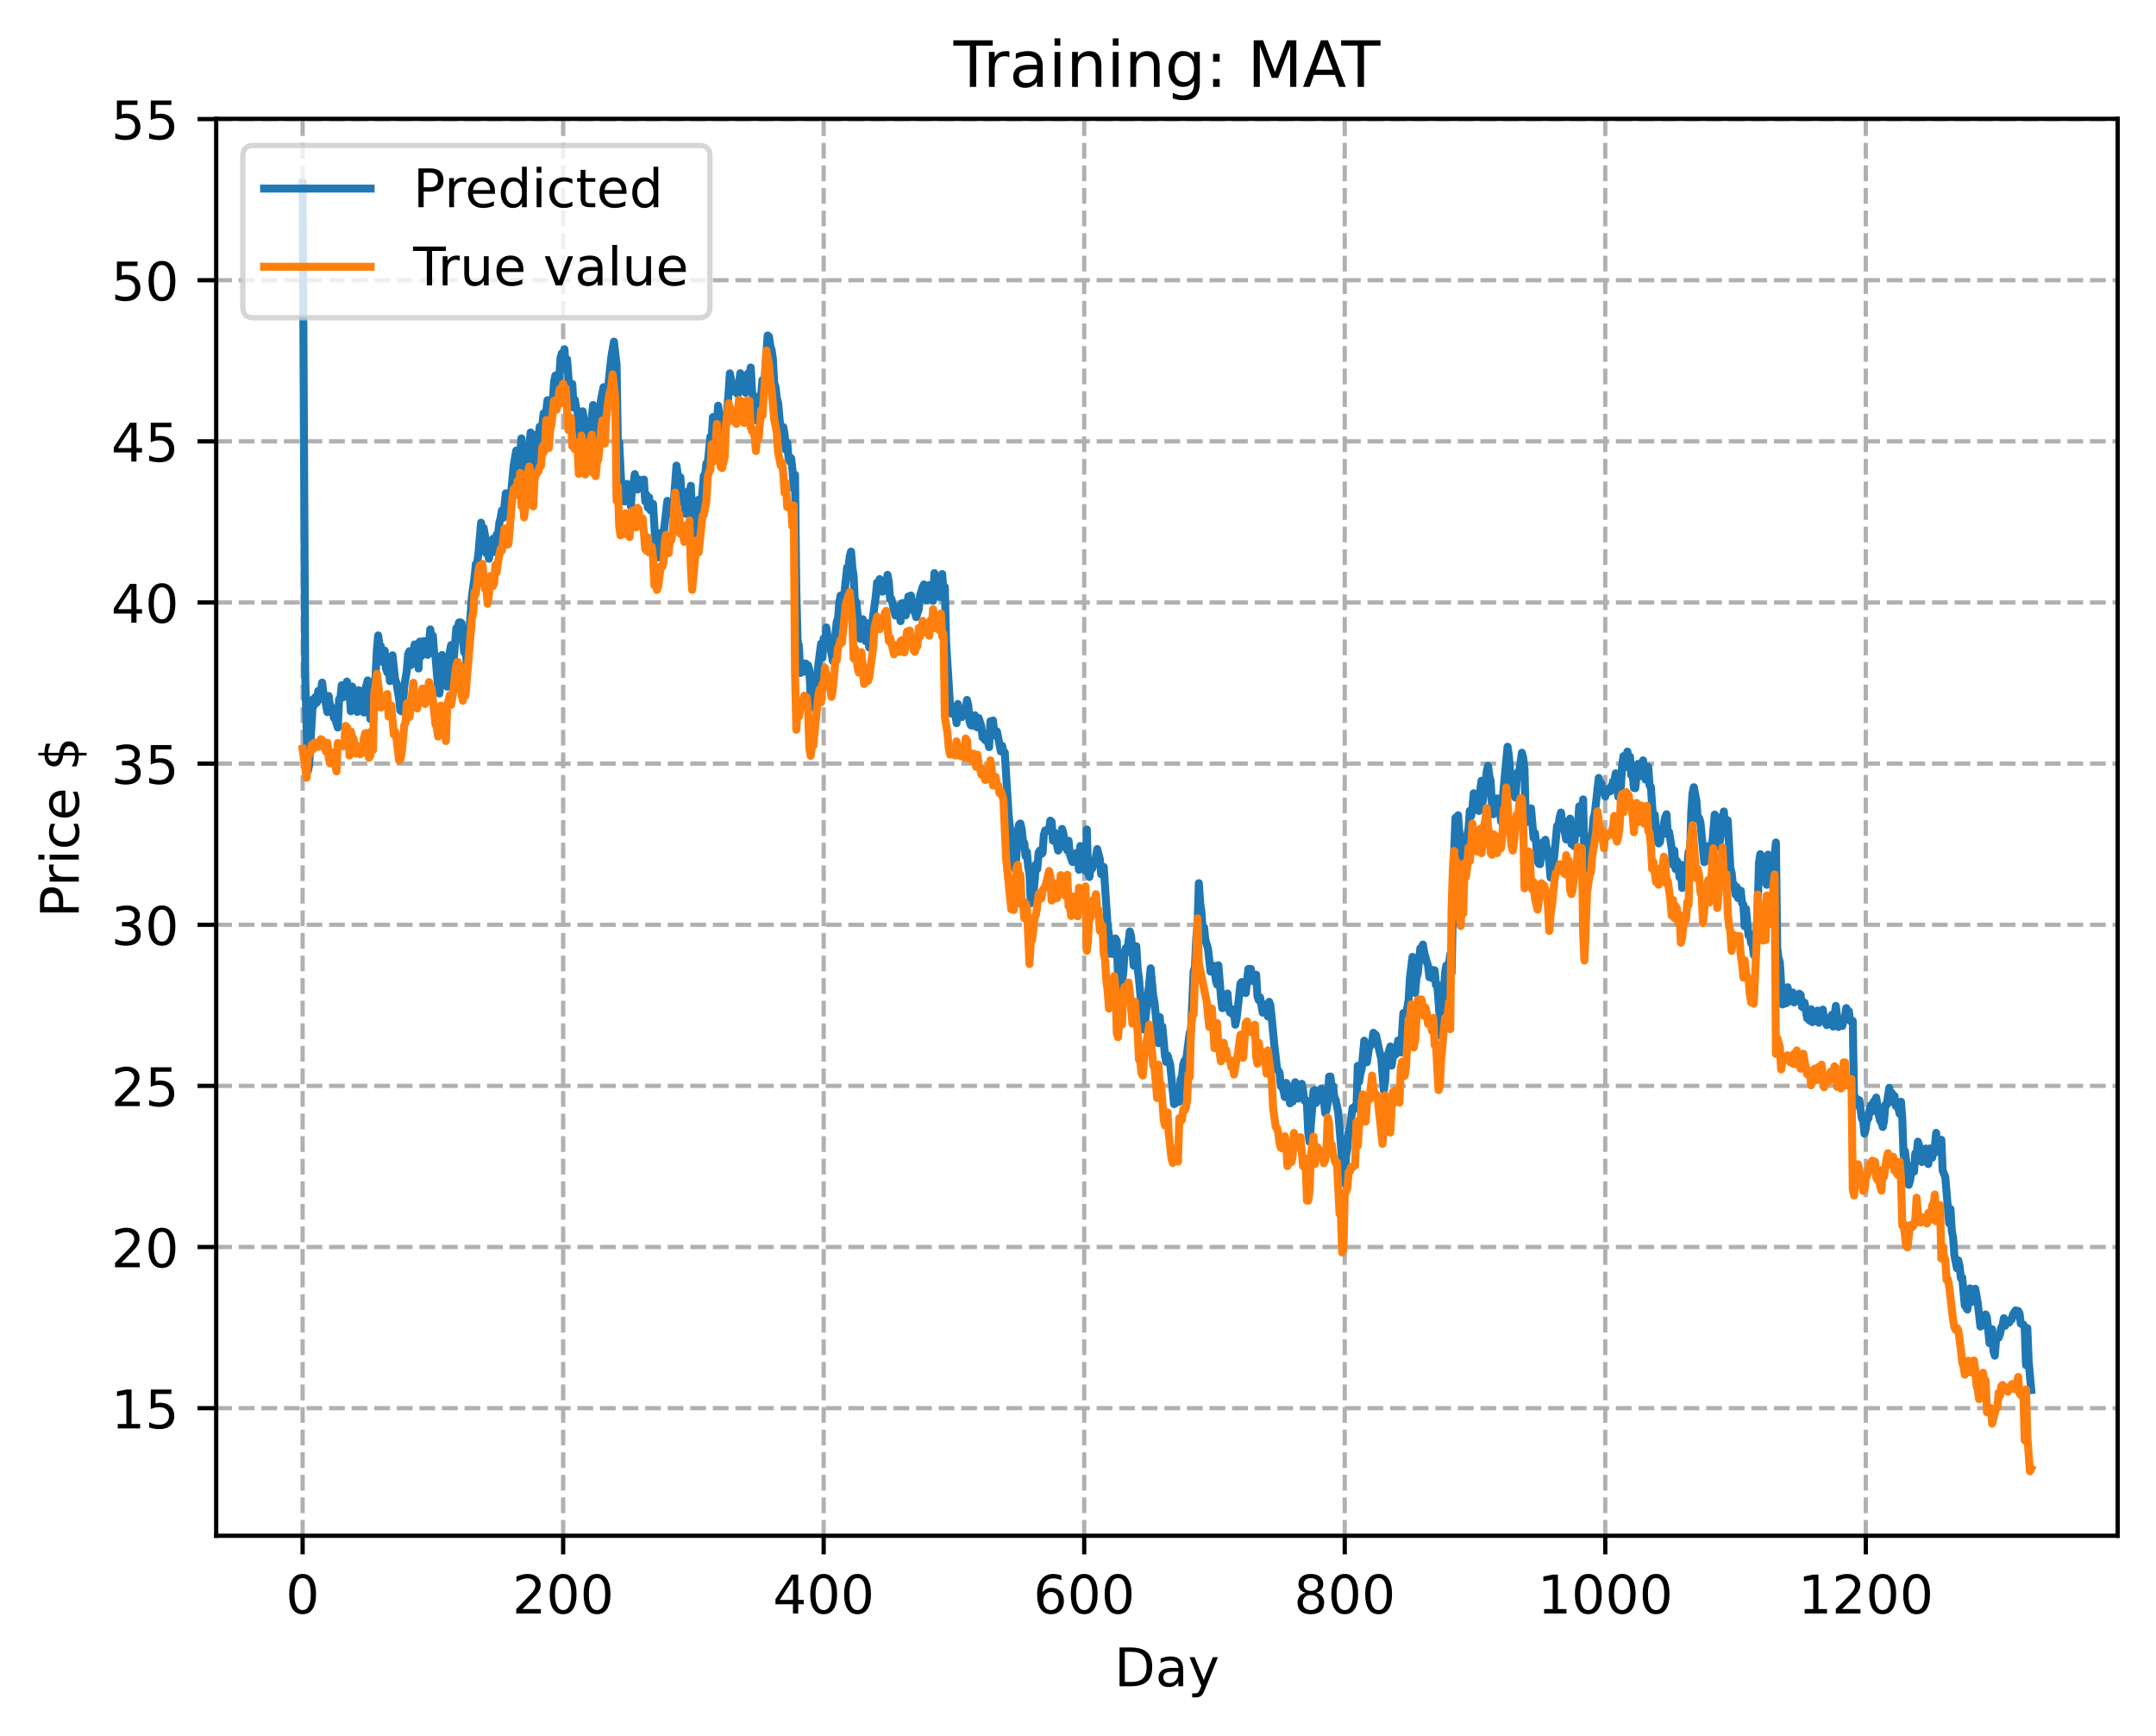<?xml version="1.0" encoding="utf-8" standalone="no"?>
<!DOCTYPE svg PUBLIC "-//W3C//DTD SVG 1.1//EN"
  "http://www.w3.org/Graphics/SVG/1.1/DTD/svg11.dtd">
<!-- Created with matplotlib (https://matplotlib.org/) -->
<svg height="325.986pt" version="1.1" viewBox="0 0 404.923 325.986" width="404.923pt" xmlns="http://www.w3.org/2000/svg" xmlns:xlink="http://www.w3.org/1999/xlink">
 <defs>
  <style type="text/css">
*{stroke-linecap:butt;stroke-linejoin:round;}
  </style>
 </defs>
 <g id="figure_1">
  <g id="patch_1">
   <path d="M 0 325.986 
L 404.923 325.986 
L 404.923 0 
L 0 0 
z
" style="fill:#ffffff;"/>
  </g>
  <g id="axes_1">
   <g id="patch_2">
    <path d="M 40.603 288.43 
L 397.723 288.43 
L 397.723 22.318 
L 40.603 22.318 
z
" style="fill:#ffffff;"/>
   </g>
   <g id="matplotlib.axis_1">
    <g id="xtick_1">
     <g id="line2d_1">
      <path clip-path="url(#p759136f425)" d="M 56.836 288.43 
L 56.836 22.318 
" style="fill:none;stroke:#b0b0b0;stroke-dasharray:2.96,1.28;stroke-dashoffset:0;stroke-width:0.8;"/>
     </g>
     <g id="line2d_2">
      <defs>
       <path d="M 0 0 
L 0 3.5 
" id="m5bf45c1f27" style="stroke:#000000;stroke-width:0.8;"/>
      </defs>
      <g>
       <use style="stroke:#000000;stroke-width:0.8;" x="56.836" xlink:href="#m5bf45c1f27" y="288.43"/>
      </g>
     </g>
     <g id="text_1">
      <!-- 0 -->
      <defs>
       <path d="M 31.781 66.406 
Q 24.172 66.406 20.328 58.906 
Q 16.5 51.422 16.5 36.375 
Q 16.5 21.391 20.328 13.891 
Q 24.172 6.391 31.781 6.391 
Q 39.453 6.391 43.281 13.891 
Q 47.125 21.391 47.125 36.375 
Q 47.125 51.422 43.281 58.906 
Q 39.453 66.406 31.781 66.406 
z
M 31.781 74.219 
Q 44.047 74.219 50.516 64.516 
Q 56.984 54.828 56.984 36.375 
Q 56.984 17.969 50.516 8.266 
Q 44.047 -1.422 31.781 -1.422 
Q 19.531 -1.422 13.062 8.266 
Q 6.594 17.969 6.594 36.375 
Q 6.594 54.828 13.062 64.516 
Q 19.531 74.219 31.781 74.219 
z
" id="DejaVuSans-48"/>
      </defs>
      <g transform="translate(53.655 303.029)scale(0.1 -0.1)">
       <use xlink:href="#DejaVuSans-48"/>
      </g>
     </g>
    </g>
    <g id="xtick_2">
     <g id="line2d_3">
      <path clip-path="url(#p759136f425)" d="M 105.766 288.43 
L 105.766 22.318 
" style="fill:none;stroke:#b0b0b0;stroke-dasharray:2.96,1.28;stroke-dashoffset:0;stroke-width:0.8;"/>
     </g>
     <g id="line2d_4">
      <g>
       <use style="stroke:#000000;stroke-width:0.8;" x="105.766" xlink:href="#m5bf45c1f27" y="288.43"/>
      </g>
     </g>
     <g id="text_2">
      <!-- 200 -->
      <defs>
       <path d="M 19.188 8.297 
L 53.609 8.297 
L 53.609 0 
L 7.328 0 
L 7.328 8.297 
Q 12.938 14.109 22.625 23.891 
Q 32.328 33.688 34.812 36.531 
Q 39.547 41.844 41.422 45.531 
Q 43.312 49.219 43.312 52.781 
Q 43.312 58.594 39.234 62.25 
Q 35.156 65.922 28.609 65.922 
Q 23.969 65.922 18.812 64.312 
Q 13.672 62.703 7.812 59.422 
L 7.812 69.391 
Q 13.766 71.781 18.938 73 
Q 24.125 74.219 28.422 74.219 
Q 39.75 74.219 46.484 68.547 
Q 53.219 62.891 53.219 53.422 
Q 53.219 48.922 51.531 44.891 
Q 49.859 40.875 45.406 35.406 
Q 44.188 33.984 37.641 27.219 
Q 31.109 20.453 19.188 8.297 
z
" id="DejaVuSans-50"/>
      </defs>
      <g transform="translate(96.223 303.029)scale(0.1 -0.1)">
       <use xlink:href="#DejaVuSans-50"/>
       <use x="63.623" xlink:href="#DejaVuSans-48"/>
       <use x="127.246" xlink:href="#DejaVuSans-48"/>
      </g>
     </g>
    </g>
    <g id="xtick_3">
     <g id="line2d_5">
      <path clip-path="url(#p759136f425)" d="M 154.697 288.43 
L 154.697 22.318 
" style="fill:none;stroke:#b0b0b0;stroke-dasharray:2.96,1.28;stroke-dashoffset:0;stroke-width:0.8;"/>
     </g>
     <g id="line2d_6">
      <g>
       <use style="stroke:#000000;stroke-width:0.8;" x="154.697" xlink:href="#m5bf45c1f27" y="288.43"/>
      </g>
     </g>
     <g id="text_3">
      <!-- 400 -->
      <defs>
       <path d="M 37.797 64.312 
L 12.891 25.391 
L 37.797 25.391 
z
M 35.203 72.906 
L 47.609 72.906 
L 47.609 25.391 
L 58.016 25.391 
L 58.016 17.188 
L 47.609 17.188 
L 47.609 0 
L 37.797 0 
L 37.797 17.188 
L 4.891 17.188 
L 4.891 26.703 
z
" id="DejaVuSans-52"/>
      </defs>
      <g transform="translate(145.153 303.029)scale(0.1 -0.1)">
       <use xlink:href="#DejaVuSans-52"/>
       <use x="63.623" xlink:href="#DejaVuSans-48"/>
       <use x="127.246" xlink:href="#DejaVuSans-48"/>
      </g>
     </g>
    </g>
    <g id="xtick_4">
     <g id="line2d_7">
      <path clip-path="url(#p759136f425)" d="M 203.628 288.43 
L 203.628 22.318 
" style="fill:none;stroke:#b0b0b0;stroke-dasharray:2.96,1.28;stroke-dashoffset:0;stroke-width:0.8;"/>
     </g>
     <g id="line2d_8">
      <g>
       <use style="stroke:#000000;stroke-width:0.8;" x="203.628" xlink:href="#m5bf45c1f27" y="288.43"/>
      </g>
     </g>
     <g id="text_4">
      <!-- 600 -->
      <defs>
       <path d="M 33.016 40.375 
Q 26.375 40.375 22.484 35.828 
Q 18.609 31.297 18.609 23.391 
Q 18.609 15.531 22.484 10.953 
Q 26.375 6.391 33.016 6.391 
Q 39.656 6.391 43.531 10.953 
Q 47.406 15.531 47.406 23.391 
Q 47.406 31.297 43.531 35.828 
Q 39.656 40.375 33.016 40.375 
z
M 52.594 71.297 
L 52.594 62.312 
Q 48.875 64.062 45.094 64.984 
Q 41.312 65.922 37.594 65.922 
Q 27.828 65.922 22.672 59.328 
Q 17.531 52.734 16.797 39.406 
Q 19.672 43.656 24.016 45.922 
Q 28.375 48.188 33.594 48.188 
Q 44.578 48.188 50.953 41.516 
Q 57.328 34.859 57.328 23.391 
Q 57.328 12.156 50.688 5.359 
Q 44.047 -1.422 33.016 -1.422 
Q 20.359 -1.422 13.672 8.266 
Q 6.984 17.969 6.984 36.375 
Q 6.984 53.656 15.188 63.938 
Q 23.391 74.219 37.203 74.219 
Q 40.922 74.219 44.703 73.484 
Q 48.484 72.75 52.594 71.297 
z
" id="DejaVuSans-54"/>
      </defs>
      <g transform="translate(194.084 303.029)scale(0.1 -0.1)">
       <use xlink:href="#DejaVuSans-54"/>
       <use x="63.623" xlink:href="#DejaVuSans-48"/>
       <use x="127.246" xlink:href="#DejaVuSans-48"/>
      </g>
     </g>
    </g>
    <g id="xtick_5">
     <g id="line2d_9">
      <path clip-path="url(#p759136f425)" d="M 252.558 288.43 
L 252.558 22.318 
" style="fill:none;stroke:#b0b0b0;stroke-dasharray:2.96,1.28;stroke-dashoffset:0;stroke-width:0.8;"/>
     </g>
     <g id="line2d_10">
      <g>
       <use style="stroke:#000000;stroke-width:0.8;" x="252.558" xlink:href="#m5bf45c1f27" y="288.43"/>
      </g>
     </g>
     <g id="text_5">
      <!-- 800 -->
      <defs>
       <path d="M 31.781 34.625 
Q 24.75 34.625 20.719 30.859 
Q 16.703 27.094 16.703 20.516 
Q 16.703 13.922 20.719 10.156 
Q 24.75 6.391 31.781 6.391 
Q 38.812 6.391 42.859 10.172 
Q 46.922 13.969 46.922 20.516 
Q 46.922 27.094 42.891 30.859 
Q 38.875 34.625 31.781 34.625 
z
M 21.922 38.812 
Q 15.578 40.375 12.031 44.719 
Q 8.5 49.078 8.5 55.328 
Q 8.5 64.062 14.719 69.141 
Q 20.953 74.219 31.781 74.219 
Q 42.672 74.219 48.875 69.141 
Q 55.078 64.062 55.078 55.328 
Q 55.078 49.078 51.531 44.719 
Q 48 40.375 41.703 38.812 
Q 48.828 37.156 52.797 32.312 
Q 56.781 27.484 56.781 20.516 
Q 56.781 9.906 50.312 4.234 
Q 43.844 -1.422 31.781 -1.422 
Q 19.734 -1.422 13.25 4.234 
Q 6.781 9.906 6.781 20.516 
Q 6.781 27.484 10.781 32.312 
Q 14.797 37.156 21.922 38.812 
z
M 18.312 54.391 
Q 18.312 48.734 21.844 45.562 
Q 25.391 42.391 31.781 42.391 
Q 38.141 42.391 41.719 45.562 
Q 45.312 48.734 45.312 54.391 
Q 45.312 60.062 41.719 63.234 
Q 38.141 66.406 31.781 66.406 
Q 25.391 66.406 21.844 63.234 
Q 18.312 60.062 18.312 54.391 
z
" id="DejaVuSans-56"/>
      </defs>
      <g transform="translate(243.015 303.029)scale(0.1 -0.1)">
       <use xlink:href="#DejaVuSans-56"/>
       <use x="63.623" xlink:href="#DejaVuSans-48"/>
       <use x="127.246" xlink:href="#DejaVuSans-48"/>
      </g>
     </g>
    </g>
    <g id="xtick_6">
     <g id="line2d_11">
      <path clip-path="url(#p759136f425)" d="M 301.489 288.43 
L 301.489 22.318 
" style="fill:none;stroke:#b0b0b0;stroke-dasharray:2.96,1.28;stroke-dashoffset:0;stroke-width:0.8;"/>
     </g>
     <g id="line2d_12">
      <g>
       <use style="stroke:#000000;stroke-width:0.8;" x="301.489" xlink:href="#m5bf45c1f27" y="288.43"/>
      </g>
     </g>
     <g id="text_6">
      <!-- 1000 -->
      <defs>
       <path d="M 12.406 8.297 
L 28.516 8.297 
L 28.516 63.922 
L 10.984 60.406 
L 10.984 69.391 
L 28.422 72.906 
L 38.281 72.906 
L 38.281 8.297 
L 54.391 8.297 
L 54.391 0 
L 12.406 0 
z
" id="DejaVuSans-49"/>
      </defs>
      <g transform="translate(288.764 303.029)scale(0.1 -0.1)">
       <use xlink:href="#DejaVuSans-49"/>
       <use x="63.623" xlink:href="#DejaVuSans-48"/>
       <use x="127.246" xlink:href="#DejaVuSans-48"/>
       <use x="190.869" xlink:href="#DejaVuSans-48"/>
      </g>
     </g>
    </g>
    <g id="xtick_7">
     <g id="line2d_13">
      <path clip-path="url(#p759136f425)" d="M 350.419 288.43 
L 350.419 22.318 
" style="fill:none;stroke:#b0b0b0;stroke-dasharray:2.96,1.28;stroke-dashoffset:0;stroke-width:0.8;"/>
     </g>
     <g id="line2d_14">
      <g>
       <use style="stroke:#000000;stroke-width:0.8;" x="350.419" xlink:href="#m5bf45c1f27" y="288.43"/>
      </g>
     </g>
     <g id="text_7">
      <!-- 1200 -->
      <g transform="translate(337.694 303.029)scale(0.1 -0.1)">
       <use xlink:href="#DejaVuSans-49"/>
       <use x="63.623" xlink:href="#DejaVuSans-50"/>
       <use x="127.246" xlink:href="#DejaVuSans-48"/>
       <use x="190.869" xlink:href="#DejaVuSans-48"/>
      </g>
     </g>
    </g>
    <g id="text_8">
     <!-- Day -->
     <defs>
      <path d="M 19.672 64.797 
L 19.672 8.109 
L 31.594 8.109 
Q 46.688 8.109 53.688 14.938 
Q 60.688 21.781 60.688 36.531 
Q 60.688 51.172 53.688 57.984 
Q 46.688 64.797 31.594 64.797 
z
M 9.812 72.906 
L 30.078 72.906 
Q 51.266 72.906 61.172 64.094 
Q 71.094 55.281 71.094 36.531 
Q 71.094 17.672 61.125 8.828 
Q 51.172 0 30.078 0 
L 9.812 0 
z
" id="DejaVuSans-68"/>
      <path d="M 34.281 27.484 
Q 23.391 27.484 19.188 25 
Q 14.984 22.516 14.984 16.5 
Q 14.984 11.719 18.141 8.906 
Q 21.297 6.109 26.703 6.109 
Q 34.188 6.109 38.703 11.406 
Q 43.219 16.703 43.219 25.484 
L 43.219 27.484 
z
M 52.203 31.203 
L 52.203 0 
L 43.219 0 
L 43.219 8.297 
Q 40.141 3.328 35.547 0.953 
Q 30.953 -1.422 24.312 -1.422 
Q 15.922 -1.422 10.953 3.297 
Q 6 8.016 6 15.922 
Q 6 25.141 12.172 29.828 
Q 18.359 34.516 30.609 34.516 
L 43.219 34.516 
L 43.219 35.406 
Q 43.219 41.609 39.141 45 
Q 35.062 48.391 27.688 48.391 
Q 23 48.391 18.547 47.266 
Q 14.109 46.141 10.016 43.891 
L 10.016 52.203 
Q 14.938 54.109 19.578 55.047 
Q 24.219 56 28.609 56 
Q 40.484 56 46.344 49.844 
Q 52.203 43.703 52.203 31.203 
z
" id="DejaVuSans-97"/>
      <path d="M 32.172 -5.078 
Q 28.375 -14.844 24.75 -17.812 
Q 21.141 -20.797 15.094 -20.797 
L 7.906 -20.797 
L 7.906 -13.281 
L 13.188 -13.281 
Q 16.891 -13.281 18.938 -11.516 
Q 21 -9.766 23.484 -3.219 
L 25.094 0.875 
L 2.984 54.688 
L 12.5 54.688 
L 29.594 11.922 
L 46.688 54.688 
L 56.203 54.688 
z
" id="DejaVuSans-121"/>
     </defs>
     <g transform="translate(209.29 316.707)scale(0.1 -0.1)">
      <use xlink:href="#DejaVuSans-68"/>
      <use x="77.002" xlink:href="#DejaVuSans-97"/>
      <use x="138.281" xlink:href="#DejaVuSans-121"/>
     </g>
    </g>
   </g>
   <g id="matplotlib.axis_2">
    <g id="ytick_1">
     <g id="line2d_15">
      <path clip-path="url(#p759136f425)" d="M 40.603 264.471 
L 397.723 264.471 
" style="fill:none;stroke:#b0b0b0;stroke-dasharray:2.96,1.28;stroke-dashoffset:0;stroke-width:0.8;"/>
     </g>
     <g id="line2d_16">
      <defs>
       <path d="M 0 0 
L -3.5 0 
" id="m9a41acb60e" style="stroke:#000000;stroke-width:0.8;"/>
      </defs>
      <g>
       <use style="stroke:#000000;stroke-width:0.8;" x="40.603" xlink:href="#m9a41acb60e" y="264.471"/>
      </g>
     </g>
     <g id="text_9">
      <!-- 15 -->
      <defs>
       <path d="M 10.797 72.906 
L 49.516 72.906 
L 49.516 64.594 
L 19.828 64.594 
L 19.828 46.734 
Q 21.969 47.469 24.109 47.828 
Q 26.266 48.188 28.422 48.188 
Q 40.625 48.188 47.75 41.5 
Q 54.891 34.812 54.891 23.391 
Q 54.891 11.625 47.562 5.094 
Q 40.234 -1.422 26.906 -1.422 
Q 22.312 -1.422 17.547 -0.641 
Q 12.797 0.141 7.719 1.703 
L 7.719 11.625 
Q 12.109 9.234 16.797 8.062 
Q 21.484 6.891 26.703 6.891 
Q 35.156 6.891 40.078 11.328 
Q 45.016 15.766 45.016 23.391 
Q 45.016 31 40.078 35.438 
Q 35.156 39.891 26.703 39.891 
Q 22.75 39.891 18.812 39.016 
Q 14.891 38.141 10.797 36.281 
z
" id="DejaVuSans-53"/>
      </defs>
      <g transform="translate(20.878 268.27)scale(0.1 -0.1)">
       <use xlink:href="#DejaVuSans-49"/>
       <use x="63.623" xlink:href="#DejaVuSans-53"/>
      </g>
     </g>
    </g>
    <g id="ytick_2">
     <g id="line2d_17">
      <path clip-path="url(#p759136f425)" d="M 40.603 234.207 
L 397.723 234.207 
" style="fill:none;stroke:#b0b0b0;stroke-dasharray:2.96,1.28;stroke-dashoffset:0;stroke-width:0.8;"/>
     </g>
     <g id="line2d_18">
      <g>
       <use style="stroke:#000000;stroke-width:0.8;" x="40.603" xlink:href="#m9a41acb60e" y="234.207"/>
      </g>
     </g>
     <g id="text_10">
      <!-- 20 -->
      <g transform="translate(20.878 238.007)scale(0.1 -0.1)">
       <use xlink:href="#DejaVuSans-50"/>
       <use x="63.623" xlink:href="#DejaVuSans-48"/>
      </g>
     </g>
    </g>
    <g id="ytick_3">
     <g id="line2d_19">
      <path clip-path="url(#p759136f425)" d="M 40.603 203.944 
L 397.723 203.944 
" style="fill:none;stroke:#b0b0b0;stroke-dasharray:2.96,1.28;stroke-dashoffset:0;stroke-width:0.8;"/>
     </g>
     <g id="line2d_20">
      <g>
       <use style="stroke:#000000;stroke-width:0.8;" x="40.603" xlink:href="#m9a41acb60e" y="203.944"/>
      </g>
     </g>
     <g id="text_11">
      <!-- 25 -->
      <g transform="translate(20.878 207.743)scale(0.1 -0.1)">
       <use xlink:href="#DejaVuSans-50"/>
       <use x="63.623" xlink:href="#DejaVuSans-53"/>
      </g>
     </g>
    </g>
    <g id="ytick_4">
     <g id="line2d_21">
      <path clip-path="url(#p759136f425)" d="M 40.603 173.681 
L 397.723 173.681 
" style="fill:none;stroke:#b0b0b0;stroke-dasharray:2.96,1.28;stroke-dashoffset:0;stroke-width:0.8;"/>
     </g>
     <g id="line2d_22">
      <g>
       <use style="stroke:#000000;stroke-width:0.8;" x="40.603" xlink:href="#m9a41acb60e" y="173.681"/>
      </g>
     </g>
     <g id="text_12">
      <!-- 30 -->
      <defs>
       <path d="M 40.578 39.312 
Q 47.656 37.797 51.625 33 
Q 55.609 28.219 55.609 21.188 
Q 55.609 10.406 48.188 4.484 
Q 40.766 -1.422 27.094 -1.422 
Q 22.516 -1.422 17.656 -0.516 
Q 12.797 0.391 7.625 2.203 
L 7.625 11.719 
Q 11.719 9.328 16.594 8.109 
Q 21.484 6.891 26.812 6.891 
Q 36.078 6.891 40.938 10.547 
Q 45.797 14.203 45.797 21.188 
Q 45.797 27.641 41.281 31.266 
Q 36.766 34.906 28.719 34.906 
L 20.219 34.906 
L 20.219 43.016 
L 29.109 43.016 
Q 36.375 43.016 40.234 45.922 
Q 44.094 48.828 44.094 54.297 
Q 44.094 59.906 40.109 62.906 
Q 36.141 65.922 28.719 65.922 
Q 24.656 65.922 20.016 65.031 
Q 15.375 64.156 9.812 62.312 
L 9.812 71.094 
Q 15.438 72.656 20.344 73.438 
Q 25.25 74.219 29.594 74.219 
Q 40.828 74.219 47.359 69.109 
Q 53.906 64.016 53.906 55.328 
Q 53.906 49.266 50.438 45.094 
Q 46.969 40.922 40.578 39.312 
z
" id="DejaVuSans-51"/>
      </defs>
      <g transform="translate(20.878 177.48)scale(0.1 -0.1)">
       <use xlink:href="#DejaVuSans-51"/>
       <use x="63.623" xlink:href="#DejaVuSans-48"/>
      </g>
     </g>
    </g>
    <g id="ytick_5">
     <g id="line2d_23">
      <path clip-path="url(#p759136f425)" d="M 40.603 143.417 
L 397.723 143.417 
" style="fill:none;stroke:#b0b0b0;stroke-dasharray:2.96,1.28;stroke-dashoffset:0;stroke-width:0.8;"/>
     </g>
     <g id="line2d_24">
      <g>
       <use style="stroke:#000000;stroke-width:0.8;" x="40.603" xlink:href="#m9a41acb60e" y="143.417"/>
      </g>
     </g>
     <g id="text_13">
      <!-- 35 -->
      <g transform="translate(20.878 147.216)scale(0.1 -0.1)">
       <use xlink:href="#DejaVuSans-51"/>
       <use x="63.623" xlink:href="#DejaVuSans-53"/>
      </g>
     </g>
    </g>
    <g id="ytick_6">
     <g id="line2d_25">
      <path clip-path="url(#p759136f425)" d="M 40.603 113.154 
L 397.723 113.154 
" style="fill:none;stroke:#b0b0b0;stroke-dasharray:2.96,1.28;stroke-dashoffset:0;stroke-width:0.8;"/>
     </g>
     <g id="line2d_26">
      <g>
       <use style="stroke:#000000;stroke-width:0.8;" x="40.603" xlink:href="#m9a41acb60e" y="113.154"/>
      </g>
     </g>
     <g id="text_14">
      <!-- 40 -->
      <g transform="translate(20.878 116.953)scale(0.1 -0.1)">
       <use xlink:href="#DejaVuSans-52"/>
       <use x="63.623" xlink:href="#DejaVuSans-48"/>
      </g>
     </g>
    </g>
    <g id="ytick_7">
     <g id="line2d_27">
      <path clip-path="url(#p759136f425)" d="M 40.603 82.89 
L 397.723 82.89 
" style="fill:none;stroke:#b0b0b0;stroke-dasharray:2.96,1.28;stroke-dashoffset:0;stroke-width:0.8;"/>
     </g>
     <g id="line2d_28">
      <g>
       <use style="stroke:#000000;stroke-width:0.8;" x="40.603" xlink:href="#m9a41acb60e" y="82.89"/>
      </g>
     </g>
     <g id="text_15">
      <!-- 45 -->
      <g transform="translate(20.878 86.69)scale(0.1 -0.1)">
       <use xlink:href="#DejaVuSans-52"/>
       <use x="63.623" xlink:href="#DejaVuSans-53"/>
      </g>
     </g>
    </g>
    <g id="ytick_8">
     <g id="line2d_29">
      <path clip-path="url(#p759136f425)" d="M 40.603 52.627 
L 397.723 52.627 
" style="fill:none;stroke:#b0b0b0;stroke-dasharray:2.96,1.28;stroke-dashoffset:0;stroke-width:0.8;"/>
     </g>
     <g id="line2d_30">
      <g>
       <use style="stroke:#000000;stroke-width:0.8;" x="40.603" xlink:href="#m9a41acb60e" y="52.627"/>
      </g>
     </g>
     <g id="text_16">
      <!-- 50 -->
      <g transform="translate(20.878 56.426)scale(0.1 -0.1)">
       <use xlink:href="#DejaVuSans-53"/>
       <use x="63.623" xlink:href="#DejaVuSans-48"/>
      </g>
     </g>
    </g>
    <g id="ytick_9">
     <g id="line2d_31">
      <path clip-path="url(#p759136f425)" d="M 40.603 22.364 
L 397.723 22.364 
" style="fill:none;stroke:#b0b0b0;stroke-dasharray:2.96,1.28;stroke-dashoffset:0;stroke-width:0.8;"/>
     </g>
     <g id="line2d_32">
      <g>
       <use style="stroke:#000000;stroke-width:0.8;" x="40.603" xlink:href="#m9a41acb60e" y="22.364"/>
      </g>
     </g>
     <g id="text_17">
      <!-- 55 -->
      <g transform="translate(20.878 26.163)scale(0.1 -0.1)">
       <use xlink:href="#DejaVuSans-53"/>
       <use x="63.623" xlink:href="#DejaVuSans-53"/>
      </g>
     </g>
    </g>
    <g id="text_18">
     <!-- Price $ -->
     <defs>
      <path d="M 19.672 64.797 
L 19.672 37.406 
L 32.078 37.406 
Q 38.969 37.406 42.719 40.969 
Q 46.484 44.531 46.484 51.125 
Q 46.484 57.672 42.719 61.234 
Q 38.969 64.797 32.078 64.797 
z
M 9.812 72.906 
L 32.078 72.906 
Q 44.344 72.906 50.609 67.359 
Q 56.891 61.812 56.891 51.125 
Q 56.891 40.328 50.609 34.812 
Q 44.344 29.297 32.078 29.297 
L 19.672 29.297 
L 19.672 0 
L 9.812 0 
z
" id="DejaVuSans-80"/>
      <path d="M 41.109 46.297 
Q 39.594 47.172 37.812 47.578 
Q 36.031 48 33.891 48 
Q 26.266 48 22.188 43.047 
Q 18.109 38.094 18.109 28.812 
L 18.109 0 
L 9.078 0 
L 9.078 54.688 
L 18.109 54.688 
L 18.109 46.188 
Q 20.953 51.172 25.484 53.578 
Q 30.031 56 36.531 56 
Q 37.453 56 38.578 55.875 
Q 39.703 55.766 41.062 55.516 
z
" id="DejaVuSans-114"/>
      <path d="M 9.422 54.688 
L 18.406 54.688 
L 18.406 0 
L 9.422 0 
z
M 9.422 75.984 
L 18.406 75.984 
L 18.406 64.594 
L 9.422 64.594 
z
" id="DejaVuSans-105"/>
      <path d="M 48.781 52.594 
L 48.781 44.188 
Q 44.969 46.297 41.141 47.344 
Q 37.312 48.391 33.406 48.391 
Q 24.656 48.391 19.812 42.844 
Q 14.984 37.312 14.984 27.297 
Q 14.984 17.281 19.812 11.734 
Q 24.656 6.203 33.406 6.203 
Q 37.312 6.203 41.141 7.25 
Q 44.969 8.297 48.781 10.406 
L 48.781 2.094 
Q 45.016 0.344 40.984 -0.531 
Q 36.969 -1.422 32.422 -1.422 
Q 20.062 -1.422 12.781 6.344 
Q 5.516 14.109 5.516 27.297 
Q 5.516 40.672 12.859 48.328 
Q 20.219 56 33.016 56 
Q 37.156 56 41.109 55.141 
Q 45.062 54.297 48.781 52.594 
z
" id="DejaVuSans-99"/>
      <path d="M 56.203 29.594 
L 56.203 25.203 
L 14.891 25.203 
Q 15.484 15.922 20.484 11.062 
Q 25.484 6.203 34.422 6.203 
Q 39.594 6.203 44.453 7.469 
Q 49.312 8.734 54.109 11.281 
L 54.109 2.781 
Q 49.266 0.734 44.188 -0.344 
Q 39.109 -1.422 33.891 -1.422 
Q 20.797 -1.422 13.156 6.188 
Q 5.516 13.812 5.516 26.812 
Q 5.516 40.234 12.766 48.109 
Q 20.016 56 32.328 56 
Q 43.359 56 49.781 48.891 
Q 56.203 41.797 56.203 29.594 
z
M 47.219 32.234 
Q 47.125 39.594 43.094 43.984 
Q 39.062 48.391 32.422 48.391 
Q 24.906 48.391 20.391 44.141 
Q 15.875 39.891 15.188 32.172 
z
" id="DejaVuSans-101"/>
      <path id="DejaVuSans-32"/>
      <path d="M 33.797 -14.703 
L 28.906 -14.703 
L 28.859 0 
Q 23.734 0.094 18.609 1.188 
Q 13.484 2.297 8.297 4.5 
L 8.297 13.281 
Q 13.281 10.156 18.375 8.562 
Q 23.484 6.984 28.906 6.938 
L 28.906 29.203 
Q 18.109 30.953 13.203 35.156 
Q 8.297 39.359 8.297 46.688 
Q 8.297 54.641 13.625 59.219 
Q 18.953 63.812 28.906 64.5 
L 28.906 75.984 
L 33.797 75.984 
L 33.797 64.656 
Q 38.328 64.453 42.578 63.688 
Q 46.828 62.938 50.875 61.625 
L 50.875 53.078 
Q 46.828 55.125 42.547 56.25 
Q 38.281 57.375 33.797 57.562 
L 33.797 36.719 
Q 44.875 35.016 50.094 30.609 
Q 55.328 26.219 55.328 18.609 
Q 55.328 10.359 49.781 5.594 
Q 44.234 0.828 33.797 0.094 
z
M 28.906 37.594 
L 28.906 57.625 
Q 23.25 56.984 20.266 54.391 
Q 17.281 51.812 17.281 47.516 
Q 17.281 43.312 20.031 40.969 
Q 22.797 38.625 28.906 37.594 
z
M 33.797 28.219 
L 33.797 7.078 
Q 39.984 7.906 43.141 10.594 
Q 46.297 13.281 46.297 17.672 
Q 46.297 21.969 43.281 24.5 
Q 40.281 27.047 33.797 28.219 
z
" id="DejaVuSans-36"/>
     </defs>
     <g transform="translate(14.798 172.342)rotate(-90)scale(0.1 -0.1)">
      <use xlink:href="#DejaVuSans-80"/>
      <use x="58.553" xlink:href="#DejaVuSans-114"/>
      <use x="99.666" xlink:href="#DejaVuSans-105"/>
      <use x="127.449" xlink:href="#DejaVuSans-99"/>
      <use x="182.43" xlink:href="#DejaVuSans-101"/>
      <use x="243.953" xlink:href="#DejaVuSans-32"/>
      <use x="275.74" xlink:href="#DejaVuSans-36"/>
     </g>
    </g>
   </g>
   <g id="line2d_33">
    <path clip-path="url(#p759136f425)" d="M 56.836 34.414 
L 57.325 127.056 
L 57.814 144.841 
L 58.059 143.707 
L 58.793 131.323 
L 59.038 132.42 
L 59.282 130.866 
L 59.527 131.937 
L 59.772 129.76 
L 60.016 131.324 
L 60.506 128.199 
L 60.75 130.279 
L 60.995 131.098 
L 61.484 133.746 
L 61.729 130.702 
L 61.974 132.702 
L 62.218 132.739 
L 62.463 133.258 
L 62.708 134.85 
L 62.952 135.042 
L 63.441 136.646 
L 63.686 131.292 
L 63.931 131.158 
L 64.175 128.695 
L 64.42 130.971 
L 64.665 129.395 
L 64.909 129.842 
L 65.154 128.002 
L 65.643 130.043 
L 65.888 133.59 
L 66.133 128.94 
L 66.622 130.624 
L 66.867 132.931 
L 67.111 133.713 
L 67.356 129.618 
L 67.601 132.188 
L 67.845 133.484 
L 68.09 132.337 
L 68.335 133.817 
L 68.579 129.565 
L 69.069 127.782 
L 69.558 135.053 
L 70.047 129.553 
L 70.292 131.684 
L 70.781 122.115 
L 71.026 119.345 
L 71.27 121.214 
L 71.515 121.311 
L 71.76 124.222 
L 72.004 124.412 
L 72.249 122.195 
L 72.494 125.538 
L 72.738 126.3 
L 72.983 124.537 
L 73.228 127.92 
L 73.717 123.069 
L 74.206 127.606 
L 74.451 128.224 
L 74.94 131.179 
L 75.185 133.442 
L 75.429 133.608 
L 75.674 132.344 
L 75.919 128.92 
L 76.408 125.931 
L 76.653 122.853 
L 76.897 122.299 
L 77.142 124.928 
L 77.387 124.165 
L 77.876 121.034 
L 78.121 122.817 
L 78.365 122.686 
L 78.61 125.56 
L 78.855 120.494 
L 79.099 123.28 
L 79.589 120.41 
L 79.833 122.341 
L 80.078 122.091 
L 80.323 122.996 
L 80.812 118.211 
L 81.056 119.774 
L 81.301 119.416 
L 81.546 122.654 
L 81.79 123.302 
L 82.28 129.292 
L 82.524 130.254 
L 82.769 127.507 
L 83.014 123.007 
L 83.258 124.6 
L 83.503 123.9 
L 83.992 128.973 
L 84.482 122.354 
L 84.726 121.15 
L 84.971 124.769 
L 85.216 123.903 
L 85.705 117.989 
L 85.95 118.103 
L 86.194 116.909 
L 86.439 116.88 
L 86.684 117.033 
L 87.173 122.472 
L 87.417 121.826 
L 87.662 124.598 
L 87.907 119.322 
L 88.151 118.588 
L 88.641 111.968 
L 89.13 108.366 
L 89.375 105.924 
L 89.619 105.741 
L 89.864 103.83 
L 90.353 98.17 
L 90.598 101.185 
L 90.843 99.162 
L 91.087 100.63 
L 91.332 103.939 
L 91.577 102.94 
L 91.821 104.947 
L 92.555 101.208 
L 92.8 103.385 
L 93.044 103.689 
L 93.289 100.381 
L 93.534 100.475 
L 93.778 98.218 
L 94.023 97.286 
L 94.268 95.867 
L 94.512 97.244 
L 95.002 92.643 
L 95.491 96.36 
L 95.736 95.359 
L 96.47 87.469 
L 96.959 84.627 
L 97.204 87.979 
L 97.448 84.511 
L 97.693 84.983 
L 97.938 82.334 
L 98.182 86.131 
L 98.427 85.365 
L 98.672 91.646 
L 99.161 86.724 
L 99.65 81.233 
L 99.895 82.066 
L 100.139 86.633 
L 100.384 87.675 
L 100.629 83.482 
L 100.873 81.584 
L 101.118 82.584 
L 101.363 80.135 
L 101.607 80.249 
L 101.852 79.72 
L 102.097 77.629 
L 102.341 79.266 
L 102.831 75.162 
L 103.32 79.291 
L 103.565 76.532 
L 103.809 75.554 
L 104.054 71.711 
L 104.299 70.534 
L 104.788 72.885 
L 105.032 70.912 
L 105.277 67.192 
L 105.522 66.349 
L 105.766 67.667 
L 106.011 65.591 
L 106.256 69.343 
L 106.5 67.481 
L 106.99 73.753 
L 107.479 72.113 
L 107.724 76.541 
L 107.968 75.093 
L 108.213 76.597 
L 108.458 77.198 
L 108.947 82.776 
L 109.192 81.105 
L 109.436 77.253 
L 109.681 78.965 
L 109.926 79.628 
L 110.17 82.295 
L 110.415 79.336 
L 110.66 79.667 
L 110.904 80.69 
L 111.393 76.05 
L 111.638 80.152 
L 111.883 79.458 
L 112.127 82.029 
L 112.617 78.313 
L 112.861 75.172 
L 113.351 72.722 
L 113.84 78.157 
L 114.329 71.563 
L 114.819 67.002 
L 115.308 64.159 
L 115.797 68.471 
L 116.042 83.2 
L 116.287 83.015 
L 116.776 92.994 
L 117.02 92.024 
L 117.265 94.176 
L 117.51 91.42 
L 117.754 90.881 
L 118.244 93.618 
L 118.488 95.089 
L 118.733 90.959 
L 118.978 90.749 
L 119.222 89.04 
L 119.712 91.95 
L 119.956 90.038 
L 120.446 91.7 
L 120.935 90.066 
L 121.18 94.172 
L 121.424 92.931 
L 121.669 95.325 
L 121.914 93.417 
L 122.158 95.841 
L 122.648 94.633 
L 123.137 102.596 
L 123.381 101.805 
L 123.626 104.679 
L 124.115 100.087 
L 124.36 99.995 
L 124.605 100.413 
L 125.339 94.07 
L 125.828 96.567 
L 126.073 94.698 
L 126.317 95.766 
L 126.562 94.11 
L 127.051 87.441 
L 127.541 91.044 
L 127.785 89.626 
L 128.03 93.788 
L 128.275 92.381 
L 128.764 96.493 
L 129.008 92.926 
L 129.253 92.262 
L 129.498 93.251 
L 129.742 91.234 
L 130.232 102.197 
L 130.721 98.974 
L 131.21 93.855 
L 131.455 97.719 
L 132.189 89.323 
L 132.434 89.124 
L 132.678 87.026 
L 132.923 87.087 
L 133.412 82.013 
L 133.657 82.296 
L 133.902 78.34 
L 134.391 81.959 
L 134.88 76.192 
L 135.125 78.461 
L 135.369 79.372 
L 135.859 82.438 
L 136.103 81.558 
L 136.348 79.785 
L 136.837 73.74 
L 137.082 70.124 
L 137.571 72.625 
L 137.816 73.535 
L 138.061 72.481 
L 138.305 72.344 
L 138.55 74.069 
L 139.039 70.093 
L 139.529 72.514 
L 139.773 71.828 
L 140.018 73.774 
L 140.507 70.121 
L 140.752 71.216 
L 140.996 69.022 
L 141.241 73.47 
L 141.486 74.698 
L 141.73 74.431 
L 141.975 75.966 
L 142.22 79.039 
L 142.464 76.423 
L 142.709 76.824 
L 143.198 71.375 
L 143.443 73.597 
L 144.177 63.007 
L 144.422 63.211 
L 144.666 64.941 
L 144.911 65.708 
L 145.156 67.385 
L 145.4 71.957 
L 145.645 72.606 
L 145.89 74.787 
L 146.134 75.63 
L 146.624 80.977 
L 146.868 81.144 
L 147.113 80.206 
L 147.357 81.601 
L 147.602 84.474 
L 147.847 83.115 
L 148.091 85.916 
L 148.336 86.661 
L 148.581 86.05 
L 148.825 88.104 
L 149.07 91.787 
L 149.315 89.171 
L 149.559 110.972 
L 149.804 120.395 
L 150.049 121.319 
L 150.293 126.404 
L 150.538 125.405 
L 150.783 125.468 
L 151.027 126.154 
L 151.272 124.606 
L 151.761 124.958 
L 152.006 125.829 
L 152.251 130.731 
L 152.74 132.912 
L 152.984 132.315 
L 153.718 124.625 
L 154.208 120.893 
L 154.452 123.567 
L 154.697 119.918 
L 154.942 121.574 
L 155.186 117.849 
L 155.431 119.589 
L 155.676 120.084 
L 156.41 124.126 
L 157.144 116.792 
L 157.388 116.196 
L 157.633 113.06 
L 157.878 111.854 
L 158.122 112.218 
L 158.367 113.587 
L 159.101 106.57 
L 159.345 106.807 
L 159.59 104.495 
L 159.835 103.594 
L 160.079 106.608 
L 160.324 108.166 
L 160.569 113.493 
L 160.813 113.033 
L 161.547 119.969 
L 161.792 117.232 
L 162.037 116.294 
L 162.281 117.33 
L 162.526 120.375 
L 162.771 117.041 
L 163.015 120.121 
L 163.26 121.622 
L 163.749 117.479 
L 164.239 113.779 
L 164.483 112.026 
L 164.728 109.413 
L 164.972 109.714 
L 165.217 108.761 
L 165.462 110.811 
L 165.706 111.119 
L 165.951 111.016 
L 166.196 109.274 
L 166.44 110.099 
L 166.685 107.961 
L 166.93 109.312 
L 167.174 112.534 
L 167.419 112.472 
L 168.153 115.611 
L 168.398 114.558 
L 168.642 115.72 
L 168.887 113.805 
L 169.132 116.66 
L 169.376 113.315 
L 169.621 113.256 
L 170.11 115.571 
L 170.6 112.034 
L 170.844 113.774 
L 171.089 111.849 
L 171.578 114.785 
L 171.823 114.664 
L 172.067 115.91 
L 172.557 114.388 
L 172.801 111.83 
L 173.291 110.277 
L 173.535 109.768 
L 174.025 112.751 
L 174.514 109.896 
L 174.759 110.842 
L 175.003 110.243 
L 175.248 112.842 
L 175.493 107.635 
L 175.982 110.927 
L 176.227 109.65 
L 176.471 112.135 
L 176.716 110.942 
L 176.96 107.811 
L 177.205 111.238 
L 177.45 110.235 
L 177.694 120.727 
L 178.428 132.464 
L 178.673 134.015 
L 178.918 133.019 
L 179.162 134.217 
L 179.407 133.832 
L 179.652 135.821 
L 179.896 132.216 
L 180.386 134.548 
L 180.63 134.69 
L 180.875 133.167 
L 181.12 132.994 
L 181.364 133.342 
L 181.609 131.458 
L 181.854 132.493 
L 182.098 135.583 
L 182.343 136.229 
L 182.588 135.073 
L 182.832 136.323 
L 183.077 134.324 
L 183.566 136.625 
L 183.811 134.851 
L 184.3 136.402 
L 184.545 138.505 
L 184.789 137.842 
L 185.034 139.021 
L 185.279 139.117 
L 185.523 139.331 
L 185.768 140.32 
L 186.013 135.459 
L 186.257 135.592 
L 186.502 135.315 
L 186.747 138.09 
L 186.991 137.242 
L 187.236 137.365 
L 187.97 141.13 
L 188.215 140.08 
L 188.459 141.238 
L 188.704 141.318 
L 189.438 153.211 
L 189.682 155.46 
L 189.927 159.559 
L 190.172 161.277 
L 190.661 163.217 
L 190.906 160.577 
L 191.15 155.967 
L 191.395 154.851 
L 191.64 154.665 
L 191.884 155.734 
L 192.129 158.042 
L 192.374 158.342 
L 192.618 160.811 
L 192.863 159.998 
L 193.108 162.772 
L 193.352 164.166 
L 193.597 169.641 
L 193.842 167.285 
L 194.086 168.128 
L 194.575 162.317 
L 194.82 163.197 
L 195.065 160.137 
L 195.309 159.731 
L 195.554 160.419 
L 195.799 160.185 
L 196.043 156.855 
L 196.288 155.972 
L 196.533 156.143 
L 196.777 155.852 
L 197.022 155.811 
L 197.267 154.125 
L 197.511 154.375 
L 197.756 157.883 
L 198.001 156.305 
L 198.735 159.755 
L 198.979 159.144 
L 199.224 159.11 
L 199.469 155.682 
L 199.713 156.472 
L 199.958 158.702 
L 200.203 158.518 
L 200.447 159.727 
L 200.692 157.899 
L 200.936 160.443 
L 201.426 161.901 
L 201.67 160.958 
L 201.915 161.002 
L 202.16 160.195 
L 202.404 161.16 
L 202.649 163.368 
L 202.894 158.892 
L 203.138 160.975 
L 203.383 161.682 
L 203.628 163.28 
L 203.872 163.586 
L 204.117 155.78 
L 204.362 163.668 
L 204.606 164.716 
L 204.851 162.699 
L 205.096 163.191 
L 205.34 162.009 
L 205.585 162.389 
L 206.074 159.466 
L 206.563 161.381 
L 206.808 164.179 
L 207.053 163.261 
L 207.297 162.836 
L 208.031 173.964 
L 208.276 175.584 
L 208.521 179.129 
L 208.765 178.209 
L 209.01 179.198 
L 209.255 178.117 
L 209.499 176.256 
L 209.744 176.757 
L 209.989 183.557 
L 210.233 185.241 
L 210.478 182.966 
L 210.723 184.695 
L 210.967 182.607 
L 211.212 178.757 
L 211.457 178.052 
L 211.701 178.809 
L 212.191 174.944 
L 212.435 175.85 
L 212.924 181.373 
L 213.414 177.721 
L 213.658 181.874 
L 213.903 183.751 
L 214.392 189.251 
L 214.882 193.378 
L 215.616 186.989 
L 216.105 181.855 
L 216.594 187.046 
L 216.839 188.318 
L 217.573 195.92 
L 217.818 191.027 
L 218.062 194.379 
L 218.307 192.795 
L 218.796 198.265 
L 219.041 199.468 
L 219.285 198.224 
L 219.775 199.913 
L 220.509 207.371 
L 220.753 207.226 
L 221.243 206.245 
L 221.487 206.936 
L 221.732 202.666 
L 221.977 202.237 
L 222.221 199.962 
L 222.466 199.198 
L 222.711 199.517 
L 223.445 193.959 
L 223.689 193.458 
L 224.179 182.394 
L 224.423 181.668 
L 224.668 176.307 
L 224.912 173.804 
L 225.157 165.874 
L 225.402 169.485 
L 225.646 171.274 
L 225.891 174.757 
L 226.136 174.149 
L 226.38 176.531 
L 226.87 178.151 
L 227.359 182.485 
L 227.848 181.344 
L 228.093 181.955 
L 228.338 184.037 
L 228.582 184.921 
L 228.827 181.278 
L 229.316 187.272 
L 229.561 189.343 
L 230.05 187.807 
L 230.295 187.87 
L 230.539 186.588 
L 230.784 189.568 
L 231.029 190.181 
L 231.273 189.5 
L 231.518 190.519 
L 231.763 189.941 
L 232.007 192.458 
L 232.252 191.247 
L 232.986 184.695 
L 233.231 184.428 
L 233.72 185.763 
L 233.965 186.52 
L 234.454 181.986 
L 234.699 183.127 
L 234.943 181.98 
L 235.188 184.234 
L 235.922 183.059 
L 236.167 187.113 
L 236.411 187.852 
L 236.656 187.31 
L 237.145 190.184 
L 237.39 188.632 
L 237.634 189.357 
L 237.879 188.928 
L 238.124 190.898 
L 238.368 188.158 
L 238.613 188.885 
L 239.347 196.398 
L 239.836 200.622 
L 240.326 201.53 
L 240.57 204.015 
L 240.815 204.143 
L 241.06 204.855 
L 241.304 206.04 
L 241.549 203.388 
L 241.794 203.724 
L 242.283 207.225 
L 242.527 205.317 
L 242.772 206.891 
L 243.017 206.15 
L 243.261 203.258 
L 243.506 203.559 
L 243.751 206.335 
L 243.995 205.454 
L 244.24 205.768 
L 244.485 203.558 
L 244.729 204.795 
L 244.974 206.671 
L 245.219 206.587 
L 245.463 207.526 
L 245.708 212.665 
L 245.953 214.458 
L 246.687 204.873 
L 246.931 204.702 
L 247.176 207.159 
L 247.421 206.099 
L 247.665 206.441 
L 247.91 205.867 
L 248.155 204.427 
L 248.399 206.186 
L 248.644 206.65 
L 248.888 209.048 
L 249.133 208.458 
L 249.378 206.922 
L 249.622 202.213 
L 249.867 202.185 
L 250.112 204.421 
L 250.356 203.965 
L 250.601 206.103 
L 250.846 206.514 
L 251.335 208.896 
L 252.069 217.801 
L 252.314 221.415 
L 252.558 222.254 
L 252.803 217.19 
L 253.048 215.633 
L 253.292 212.56 
L 253.537 211.844 
L 254.026 208.088 
L 254.271 208.175 
L 254.515 207.721 
L 254.76 208.203 
L 255.005 200.175 
L 255.249 203.194 
L 255.494 201.608 
L 255.739 200.78 
L 256.228 195.447 
L 256.473 196.524 
L 256.717 199.518 
L 257.207 196.11 
L 257.451 196.366 
L 257.696 195.715 
L 257.941 193.97 
L 258.43 194.408 
L 259.164 197.827 
L 259.409 198.787 
L 259.898 204.788 
L 260.143 203.164 
L 260.387 198.339 
L 260.632 198.213 
L 261.121 196.54 
L 261.366 200.143 
L 261.855 196.834 
L 262.1 198.067 
L 262.589 195.416 
L 262.834 195.807 
L 263.078 197.663 
L 263.568 190.259 
L 263.812 192.152 
L 264.546 187.876 
L 264.791 183.801 
L 265.28 179.717 
L 265.77 186.491 
L 266.014 183.692 
L 266.259 182.942 
L 266.748 178.097 
L 266.993 179.841 
L 267.237 177.399 
L 267.482 178.932 
L 267.971 180.689 
L 268.216 181.411 
L 268.461 183.533 
L 268.705 183.371 
L 268.95 183.706 
L 269.195 182.178 
L 269.439 182.229 
L 269.684 184.993 
L 269.929 184.896 
L 270.663 194.567 
L 271.397 182.737 
L 271.641 181.319 
L 271.886 183.043 
L 272.375 179.221 
L 272.62 182.769 
L 273.109 159.866 
L 273.354 153.58 
L 273.598 153.647 
L 273.843 153.116 
L 274.577 163.087 
L 274.822 161.819 
L 275.066 163.648 
L 275.311 157.511 
L 275.556 156.934 
L 275.8 155.684 
L 276.045 152.294 
L 276.29 153.298 
L 276.534 151.884 
L 276.779 148.983 
L 277.024 149.969 
L 277.268 150.105 
L 277.513 149.646 
L 277.758 152.308 
L 278.002 148.49 
L 278.247 146.628 
L 278.491 150.553 
L 278.736 148.404 
L 278.981 148.313 
L 279.225 144.892 
L 279.47 143.836 
L 279.715 145.719 
L 279.959 146.683 
L 280.204 151.012 
L 280.449 152.93 
L 280.693 150.126 
L 280.938 150.498 
L 281.183 149.947 
L 281.427 152.819 
L 281.672 151.199 
L 281.917 154.285 
L 282.406 147.959 
L 283.14 140.246 
L 283.385 141.911 
L 283.629 145.049 
L 283.874 146.44 
L 284.118 149.157 
L 284.608 149.802 
L 284.852 146.509 
L 285.097 145.003 
L 285.342 144.853 
L 285.831 141.372 
L 286.076 142.361 
L 286.32 144.51 
L 286.565 154.481 
L 286.81 152.925 
L 287.299 152.393 
L 287.544 151.817 
L 288.033 157.39 
L 288.278 156.456 
L 288.522 158.474 
L 288.767 161.629 
L 289.012 162.245 
L 289.256 162.3 
L 289.501 159.121 
L 289.746 158.213 
L 289.99 159.053 
L 290.235 157.713 
L 290.724 160.644 
L 290.969 161.879 
L 291.213 164.809 
L 291.703 162.812 
L 292.192 157.792 
L 292.437 155.106 
L 292.681 155.209 
L 292.926 153.517 
L 293.171 152.603 
L 293.415 154.691 
L 293.66 155.139 
L 294.149 157.664 
L 294.394 154.271 
L 294.639 154.834 
L 294.883 153.745 
L 295.128 158.514 
L 295.373 157.924 
L 295.617 158.904 
L 295.862 156.074 
L 296.106 156.64 
L 296.351 155.035 
L 296.596 151.434 
L 296.84 152.971 
L 297.085 152.694 
L 297.33 150.134 
L 297.574 161.227 
L 297.819 166.098 
L 298.064 165.223 
L 298.308 160.523 
L 298.553 158.131 
L 298.798 157.012 
L 299.042 156.469 
L 299.287 153.634 
L 299.532 152.711 
L 300.266 146.112 
L 300.51 147.323 
L 300.755 147.131 
L 301 148.379 
L 301.244 148.527 
L 301.489 149.602 
L 301.734 148.473 
L 301.978 148.799 
L 302.223 148.05 
L 302.467 148.606 
L 302.957 146.753 
L 303.201 146.732 
L 303.446 145.24 
L 303.935 149.65 
L 304.425 147.724 
L 304.669 143.601 
L 304.914 141.992 
L 305.159 144.109 
L 305.648 141.152 
L 305.893 142.479 
L 306.137 142.12 
L 306.382 145.619 
L 306.627 145.405 
L 306.871 147.975 
L 307.116 148.036 
L 307.605 143.48 
L 307.85 145.832 
L 308.094 145.597 
L 308.339 143.488 
L 308.584 142.805 
L 309.073 146.427 
L 309.318 145.81 
L 309.562 144.022 
L 309.807 147.505 
L 310.052 147.765 
L 310.541 154.842 
L 310.786 153.013 
L 311.03 156.645 
L 311.275 157.848 
L 311.52 158.407 
L 311.764 158.11 
L 312.009 155.856 
L 312.254 156.747 
L 312.498 154.636 
L 312.743 153.502 
L 312.988 152.928 
L 313.232 156.654 
L 313.477 156.282 
L 313.966 159.278 
L 314.211 162.425 
L 314.455 159.736 
L 314.7 163.234 
L 314.945 161.699 
L 315.189 162.118 
L 315.434 164.776 
L 315.679 162.413 
L 315.923 166.772 
L 316.168 165.951 
L 316.902 162.484 
L 317.147 159.983 
L 317.391 161.367 
L 317.636 152.566 
L 317.881 148.976 
L 318.125 147.847 
L 318.615 150.452 
L 318.859 153.861 
L 319.104 153.643 
L 319.349 154.355 
L 320.082 161.92 
L 320.327 161.685 
L 320.572 159.374 
L 320.816 158.896 
L 321.061 158.828 
L 321.306 159.063 
L 321.55 158.964 
L 322.04 152.989 
L 322.284 153.293 
L 322.529 154.527 
L 322.774 159.04 
L 323.018 157.971 
L 323.752 152.404 
L 323.997 155.315 
L 324.242 153.985 
L 324.486 154.058 
L 324.976 163 
L 325.22 163.914 
L 325.465 166.251 
L 325.71 166.166 
L 325.954 168.007 
L 326.199 166.617 
L 326.443 168.688 
L 326.688 168.215 
L 326.933 167.273 
L 327.177 169.65 
L 327.422 169.882 
L 327.667 173.955 
L 327.911 170.71 
L 328.401 175.726 
L 328.645 175.435 
L 328.89 177.161 
L 329.135 177.204 
L 329.379 179.328 
L 329.624 179.601 
L 329.869 176.001 
L 330.113 170.742 
L 330.358 162.028 
L 330.603 160.426 
L 330.847 161.346 
L 331.337 164.112 
L 331.581 165.676 
L 331.826 166.182 
L 332.07 160.511 
L 332.315 161.336 
L 332.56 164.124 
L 333.294 160.8 
L 333.538 158.23 
L 333.783 178.021 
L 334.028 179.898 
L 334.272 180.712 
L 334.762 188.65 
L 335.006 188.558 
L 335.251 186.881 
L 335.496 188.411 
L 335.74 185.417 
L 335.985 187.407 
L 336.23 188.021 
L 336.474 187.977 
L 336.719 186.411 
L 336.964 188.265 
L 337.208 187.799 
L 337.453 187.669 
L 337.942 186.637 
L 338.187 186.852 
L 338.431 189.09 
L 338.676 189.222 
L 338.921 188.313 
L 339.41 191.271 
L 339.655 191.378 
L 339.899 191.705 
L 340.144 189.548 
L 340.389 191.978 
L 340.633 190.209 
L 340.878 190.728 
L 341.123 190.003 
L 341.367 189.799 
L 341.612 192.091 
L 341.857 191.364 
L 342.101 191.697 
L 342.346 189.621 
L 342.591 191.436 
L 343.08 192.523 
L 343.325 191.454 
L 343.569 192.36 
L 343.814 191.081 
L 344.058 190.583 
L 344.303 192.806 
L 344.792 188.926 
L 345.282 192.877 
L 345.771 191.504 
L 346.016 192.684 
L 346.26 191.477 
L 346.505 190.983 
L 346.75 189.332 
L 346.994 190.678 
L 347.239 189.907 
L 347.484 191.724 
L 347.973 191.752 
L 348.218 207.004 
L 348.462 206.051 
L 348.707 207.604 
L 348.952 207.268 
L 349.196 206.626 
L 349.686 210.113 
L 349.93 210.505 
L 350.175 212.915 
L 350.419 211.911 
L 350.664 209.913 
L 350.909 210.061 
L 351.153 208.317 
L 351.398 207.543 
L 351.643 208.738 
L 351.887 206.919 
L 352.132 206.763 
L 352.377 206.135 
L 352.866 209.432 
L 353.111 210.503 
L 353.355 210.802 
L 353.6 211.668 
L 353.845 210.539 
L 354.089 207.489 
L 354.334 207.513 
L 354.823 204.331 
L 355.068 206.95 
L 355.313 205.261 
L 355.557 206.154 
L 355.802 205.825 
L 356.046 207.689 
L 356.291 207.127 
L 356.78 209.197 
L 357.025 206.926 
L 357.27 210.059 
L 357.514 216.934 
L 357.759 216.175 
L 358.248 220.044 
L 358.493 222.534 
L 358.738 221.687 
L 358.982 219.572 
L 359.227 218.95 
L 359.472 220.058 
L 359.716 216.62 
L 359.961 216.89 
L 360.206 214.42 
L 360.695 215.952 
L 360.94 218.237 
L 361.674 215.712 
L 361.918 216.51 
L 362.163 218.627 
L 362.407 215.699 
L 362.897 217.439 
L 363.386 215.391 
L 363.631 212.774 
L 363.875 216.288 
L 364.12 214.619 
L 364.365 216.488 
L 364.609 214.068 
L 364.854 219.826 
L 365.343 221.043 
L 366.077 229.764 
L 366.322 227.053 
L 366.567 231.165 
L 366.811 232.392 
L 367.056 235.767 
L 367.545 238.207 
L 367.79 236.707 
L 368.034 237.785 
L 368.279 240.052 
L 368.524 239.916 
L 369.013 245.204 
L 369.258 245.481 
L 369.502 245.955 
L 369.747 242.428 
L 369.992 241.98 
L 370.236 244.579 
L 370.481 243.874 
L 370.726 243.936 
L 370.97 242.044 
L 371.46 244.834 
L 371.949 249.149 
L 372.194 248.947 
L 372.683 247.742 
L 372.928 246.865 
L 373.172 247.484 
L 373.662 252.283 
L 373.906 250.168 
L 374.151 249.651 
L 374.395 253.751 
L 374.64 254.614 
L 374.885 251.682 
L 375.129 251.087 
L 375.374 251.236 
L 375.619 250.572 
L 375.863 249.37 
L 376.108 248.904 
L 376.353 247.572 
L 376.597 249 
L 376.842 248.336 
L 377.087 248.297 
L 377.331 248.395 
L 377.576 247.848 
L 377.821 247.81 
L 378.065 246.855 
L 378.555 246.107 
L 379.044 246.217 
L 379.289 246.672 
L 379.533 248.597 
L 380.022 248.783 
L 380.267 249.468 
L 380.512 256.396 
L 380.756 249.441 
L 381.001 255.546 
L 381.49 261.065 
L 381.49 261.065 
" style="fill:none;stroke:#1f77b4;stroke-linecap:square;stroke-width:1.5;"/>
   </g>
   <g id="line2d_34">
    <path clip-path="url(#p759136f425)" d="M 56.836 140.633 
L 57.57 146.08 
L 57.814 142.086 
L 58.059 141.723 
L 58.304 141.117 
L 58.548 139.846 
L 58.793 140.754 
L 59.038 139.483 
L 59.282 139.846 
L 59.527 139.423 
L 59.772 140.27 
L 60.261 138.817 
L 60.506 138.999 
L 60.75 140.149 
L 60.995 140.512 
L 61.24 141.178 
L 61.484 139.483 
L 61.729 142.267 
L 61.974 143.357 
L 62.218 141.238 
L 62.463 142.146 
L 62.708 142.57 
L 63.197 144.87 
L 63.441 139.544 
L 63.686 140.391 
L 63.931 140.088 
L 64.42 140.149 
L 64.665 139.423 
L 64.909 136.336 
L 65.154 136.517 
L 65.399 137.425 
L 65.643 141.904 
L 65.888 137.365 
L 66.133 138.333 
L 66.377 138.696 
L 66.867 141.541 
L 67.111 140.088 
L 67.356 140.573 
L 67.601 141.662 
L 67.845 140.875 
L 68.09 141.359 
L 68.335 138.757 
L 68.579 137.728 
L 68.824 137.667 
L 69.069 141.238 
L 69.313 142.328 
L 69.558 141.904 
L 69.802 137.304 
L 70.047 140.875 
L 70.292 130.101 
L 70.536 128.891 
L 70.781 126.53 
L 71.27 130.404 
L 71.515 132.886 
L 71.76 132.583 
L 72.004 130.949 
L 72.249 132.22 
L 72.494 132.644 
L 72.738 130.343 
L 72.983 134.58 
L 73.228 134.459 
L 73.472 132.462 
L 73.962 137.97 
L 74.206 137.425 
L 74.451 138.575 
L 74.94 142.812 
L 75.185 142.691 
L 75.429 141.541 
L 75.919 136.215 
L 76.163 135.73 
L 76.408 132.099 
L 76.653 133.007 
L 76.897 134.701 
L 77.631 128.225 
L 77.876 131.917 
L 78.365 133.067 
L 78.61 130.646 
L 78.855 130.888 
L 79.099 130.888 
L 79.344 129.315 
L 79.589 130.162 
L 79.833 132.22 
L 80.078 131.675 
L 80.567 128.104 
L 80.812 129.012 
L 81.056 129.254 
L 81.546 133.733 
L 81.79 136.094 
L 82.035 136.517 
L 82.28 138.333 
L 82.524 133.612 
L 82.769 132.522 
L 83.014 133.007 
L 83.258 134.641 
L 83.748 139.18 
L 83.992 132.462 
L 84.482 130.525 
L 84.726 132.401 
L 85.216 129.375 
L 85.46 126.591 
L 85.705 125.078 
L 85.95 124.291 
L 86.194 125.38 
L 86.439 125.017 
L 86.684 130.404 
L 86.928 131.615 
L 87.173 129.738 
L 87.417 130.646 
L 88.641 116.12 
L 88.885 115.151 
L 89.13 111.217 
L 89.375 111.52 
L 89.864 107.162 
L 90.109 106.193 
L 90.353 108.009 
L 90.598 105.891 
L 91.087 110.612 
L 91.332 110.006 
L 91.577 113.396 
L 91.821 111.943 
L 92.066 108.191 
L 92.311 108.614 
L 92.555 110.128 
L 92.8 109.522 
L 93.044 106.072 
L 93.289 107.464 
L 93.534 105.527 
L 94.023 103.046 
L 94.268 103.409 
L 94.757 99.233 
L 95.002 100.201 
L 95.246 102.32 
L 95.491 102.199 
L 96.225 93.543 
L 96.47 91.909 
L 96.714 91.606 
L 96.959 92.877 
L 97.204 90.335 
L 97.448 91.667 
L 97.693 88.822 
L 97.938 95.056 
L 98.182 93.301 
L 98.427 97.175 
L 98.916 93.422 
L 99.161 88.641 
L 99.405 87.612 
L 99.65 88.822 
L 99.895 94.875 
L 100.139 95.117 
L 100.384 90.275 
L 100.629 89.064 
L 100.873 88.883 
L 101.118 88.519 
L 101.363 87.672 
L 101.607 87.491 
L 101.852 83.98 
L 102.097 85.009 
L 102.341 84.04 
L 102.586 78.896 
L 102.831 83.314 
L 103.075 84.162 
L 103.32 80.772 
L 103.565 79.743 
L 104.054 75.264 
L 104.543 76.959 
L 104.788 75.809 
L 105.032 73.327 
L 105.277 72.904 
L 105.522 75.688 
L 105.766 72.056 
L 106.011 75.809 
L 106.256 72.904 
L 106.745 80.772 
L 106.99 79.077 
L 107.234 78.472 
L 107.479 83.798 
L 107.724 82.83 
L 107.968 84.404 
L 108.213 83.254 
L 108.458 84.04 
L 108.702 89.004 
L 108.947 87.006 
L 109.192 81.801 
L 109.681 84.525 
L 109.926 89.125 
L 110.17 83.556 
L 110.66 86.159 
L 110.904 82.588 
L 111.149 81.619 
L 111.393 88.822 
L 111.638 88.217 
L 111.883 89.427 
L 112.127 86.764 
L 112.372 86.28 
L 112.861 81.014 
L 113.106 78.956 
L 113.351 82.648 
L 113.595 83.314 
L 113.84 78.714 
L 114.329 74.538 
L 114.819 72.661 
L 115.063 70.301 
L 115.553 74.84 
L 115.797 94.027 
L 116.042 91.304 
L 116.287 98.748 
L 116.531 100.564 
L 116.776 98.567 
L 117.02 100.322 
L 117.51 96.388 
L 117.754 97.841 
L 117.999 100.443 
L 118.244 100.867 
L 118.488 96.812 
L 118.733 95.964 
L 118.978 95.843 
L 119.467 99.051 
L 119.712 95.359 
L 119.956 95.722 
L 120.201 98.748 
L 120.446 97.598 
L 120.69 97.356 
L 121.18 103.167 
L 121.424 103.409 
L 121.669 100.927 
L 121.914 103.772 
L 122.158 102.925 
L 122.403 102.683 
L 122.648 104.559 
L 122.892 109.946 
L 123.137 108.796 
L 123.381 110.793 
L 123.626 110.128 
L 124.115 106.314 
L 124.36 106.435 
L 124.605 105.709 
L 124.849 101.654 
L 125.094 100.443 
L 125.583 103.893 
L 125.828 100.867 
L 126.073 101.472 
L 126.317 100.322 
L 126.807 92.514 
L 127.296 96.993 
L 127.541 96.509 
L 127.785 100.262 
L 128.03 100.08 
L 128.275 100.504 
L 128.519 101.775 
L 128.764 99.172 
L 129.008 98.567 
L 129.253 99.959 
L 129.498 97.72 
L 129.742 106.193 
L 129.987 110.793 
L 130.476 105.77 
L 130.721 102.562 
L 130.966 101.412 
L 131.21 103.772 
L 131.944 96.872 
L 132.189 96.691 
L 132.678 94.027 
L 132.923 89.488 
L 133.168 88.641 
L 133.412 88.217 
L 133.657 83.435 
L 134.146 86.643 
L 134.391 84.04 
L 134.636 79.622 
L 134.88 82.648 
L 135.125 83.496 
L 135.369 87.733 
L 135.614 87.914 
L 136.103 85.856 
L 136.348 79.561 
L 136.837 75.748 
L 137.082 76.535 
L 137.571 79.077 
L 137.816 77.988 
L 138.061 78.593 
L 138.305 79.622 
L 138.795 75.083 
L 139.039 75.204 
L 139.284 78.048 
L 139.529 77.867 
L 139.773 79.44 
L 140.018 78.109 
L 140.263 75.264 
L 140.507 75.869 
L 140.752 75.264 
L 140.996 80.288 
L 141.241 81.014 
L 141.486 80.651 
L 141.73 82.104 
L 141.975 84.706 
L 142.22 81.801 
L 142.464 82.467 
L 142.954 77.019 
L 143.198 78.109 
L 143.688 70.846 
L 143.932 65.822 
L 144.422 68.425 
L 144.666 71.572 
L 144.911 73.085 
L 145.4 78.714 
L 145.89 81.317 
L 146.134 84.948 
L 146.624 87.43 
L 146.868 86.825 
L 147.113 88.943 
L 147.357 92.575 
L 147.602 90.698 
L 147.847 95.238 
L 148.336 94.754 
L 148.581 95.056 
L 148.825 98.87 
L 149.07 94.935 
L 149.315 126.228 
L 149.559 137.062 
L 149.804 132.825 
L 150.049 134.58 
L 150.538 131.675 
L 150.783 132.644 
L 151.027 130.646 
L 151.272 132.583 
L 151.517 130.949 
L 151.761 133.43 
L 152.006 140.573 
L 152.251 141.965 
L 152.495 140.088 
L 152.74 140.088 
L 153.718 130.404 
L 153.963 129.436 
L 154.208 131.917 
L 154.452 128.467 
L 154.697 128.528 
L 154.942 125.441 
L 155.676 128.951 
L 155.92 129.315 
L 156.165 130.888 
L 156.41 129.617 
L 156.899 124.109 
L 157.144 124.049 
L 157.388 121.628 
L 157.633 121.083 
L 157.878 120.175 
L 158.122 120.72 
L 158.856 113.457 
L 159.345 111.883 
L 159.59 111.217 
L 160.079 116.725 
L 160.324 123.686 
L 160.569 121.809 
L 160.813 122.414 
L 161.058 125.38 
L 161.303 126.349 
L 161.792 122.475 
L 162.281 128.467 
L 162.526 125.38 
L 163.015 127.922 
L 163.26 127.196 
L 163.994 121.628 
L 164.239 117.875 
L 164.728 115.817 
L 165.217 118.178 
L 165.462 116.725 
L 165.706 117.391 
L 165.951 116.604 
L 166.196 115.091 
L 166.44 114.728 
L 166.93 120.417 
L 167.174 119.751 
L 167.908 122.899 
L 168.153 121.264 
L 168.398 121.87 
L 168.642 121.083 
L 168.887 122.414 
L 169.132 120.417 
L 169.376 120.236 
L 169.866 122.536 
L 170.355 118.601 
L 170.6 120.357 
L 170.844 118.42 
L 171.089 119.691 
L 171.333 119.993 
L 171.578 122.112 
L 171.823 122.414 
L 172.067 121.688 
L 172.312 121.325 
L 172.557 117.935 
L 172.801 119.57 
L 173.291 116.604 
L 173.535 118.117 
L 173.78 118.783 
L 174.269 117.209 
L 174.514 119.388 
L 174.759 116.483 
L 175.003 117.693 
L 175.248 114.425 
L 175.737 117.996 
L 175.982 115.817 
L 176.227 117.693 
L 176.471 118.42 
L 176.716 115.212 
L 176.96 119.57 
L 177.205 119.025 
L 177.45 134.58 
L 177.939 137.607 
L 178.184 140.512 
L 178.428 141.723 
L 178.673 140.996 
L 178.918 141.601 
L 179.162 140.875 
L 179.407 141.904 
L 179.652 139.241 
L 180.141 141.904 
L 180.386 141.965 
L 180.63 141.662 
L 180.875 140.936 
L 181.12 142.328 
L 181.364 138.696 
L 181.609 139.059 
L 181.854 141.965 
L 182.098 142.63 
L 182.343 142.388 
L 182.588 142.933 
L 182.832 141.541 
L 183.077 141.965 
L 183.321 144.023 
L 183.566 141.723 
L 183.811 143.478 
L 184.055 144.204 
L 184.3 145.475 
L 184.545 144.386 
L 184.789 145.233 
L 185.034 146.504 
L 185.279 145.959 
L 185.523 146.383 
L 185.768 143.841 
L 186.013 142.812 
L 186.257 144.386 
L 186.502 147.533 
L 186.747 146.988 
L 186.991 145.899 
L 187.236 147.412 
L 187.481 147.533 
L 187.725 148.986 
L 187.97 148.502 
L 188.459 150.196 
L 188.948 161.152 
L 189.927 170.775 
L 190.172 169.746 
L 190.416 170.896 
L 190.906 162.967 
L 191.15 162.423 
L 191.395 164.904 
L 191.64 164.299 
L 191.884 169.928 
L 192.129 169.262 
L 192.374 172.47 
L 192.618 169.686 
L 192.863 170.412 
L 193.352 181.065 
L 193.597 176.949 
L 193.842 176.525 
L 194.331 172.228 
L 194.575 171.804 
L 195.065 167.931 
L 195.554 168.778 
L 195.799 167.204 
L 196.043 166.841 
L 196.288 166.72 
L 197.022 163.573 
L 197.267 164.602 
L 197.511 169.141 
L 197.756 165.752 
L 198.49 168.717 
L 198.735 168.294 
L 198.979 167.083 
L 199.224 164.36 
L 199.469 164.904 
L 199.713 166.417 
L 199.958 166.478 
L 200.203 168.354 
L 200.447 164.299 
L 200.692 170.231 
L 200.936 170.17 
L 201.181 172.046 
L 201.426 169.565 
L 201.67 168.354 
L 201.915 168.839 
L 202.16 169.02 
L 202.404 172.107 
L 202.649 166.72 
L 202.894 169.141 
L 203.138 170.17 
L 203.383 170.533 
L 203.628 169.081 
L 203.872 166.478 
L 204.117 178.583 
L 204.362 176.344 
L 204.606 171.381 
L 204.851 172.349 
L 205.34 169.02 
L 205.585 169.262 
L 205.83 167.931 
L 206.074 170.836 
L 206.319 170.896 
L 206.563 174.831 
L 207.053 173.802 
L 207.297 179.128 
L 207.542 180.278 
L 207.787 184.152 
L 208.031 186.089 
L 208.276 189.418 
L 208.521 186.876 
L 208.765 187.299 
L 209.255 183.304 
L 209.499 185.544 
L 209.744 194.018 
L 209.989 194.805 
L 210.233 191.96 
L 210.478 192.444 
L 210.723 192.444 
L 210.967 186.331 
L 211.212 185.362 
L 211.457 186.21 
L 211.701 185.847 
L 211.946 184.515 
L 212.191 186.331 
L 212.68 192.262 
L 212.924 189.176 
L 213.169 188.147 
L 213.414 191.718 
L 213.658 193.655 
L 213.903 199.041 
L 214.148 199.284 
L 214.392 201.584 
L 214.637 202.007 
L 214.882 198.376 
L 215.86 192.444 
L 216.35 197.407 
L 216.594 200.131 
L 216.839 200.615 
L 217.328 206.244 
L 217.573 199.949 
L 217.818 203.702 
L 218.062 203.641 
L 218.551 210.239 
L 218.796 211.389 
L 219.285 208.907 
L 219.53 213.144 
L 220.019 217.563 
L 220.264 218.41 
L 220.509 218.168 
L 220.998 215.565 
L 221.243 218.168 
L 221.487 209.997 
L 221.732 210.602 
L 221.977 210.36 
L 222.221 208.363 
L 222.466 208.605 
L 222.711 208.12 
L 222.955 206.607 
L 223.2 201.705 
L 223.445 202.31 
L 223.689 193.352 
L 223.934 190.507 
L 224.179 190.507 
L 224.423 183.607 
L 224.668 180.218 
L 224.912 172.47 
L 225.157 180.944 
L 226.625 188.086 
L 227.114 192.868 
L 227.604 189.418 
L 228.093 196.862 
L 228.338 193.473 
L 228.582 192.141 
L 228.827 196.197 
L 229.316 199.344 
L 229.806 195.833 
L 230.05 197.468 
L 230.295 197.226 
L 230.539 198.739 
L 230.784 199.041 
L 231.029 199.102 
L 231.273 200.434 
L 231.518 199.949 
L 231.763 201.826 
L 232.252 198.981 
L 232.497 197.831 
L 232.986 194.32 
L 233.475 198.678 
L 233.965 192.141 
L 234.209 191.839 
L 234.454 193.836 
L 234.699 192.686 
L 235.188 193.473 
L 235.433 194.139 
L 235.677 192.444 
L 235.922 198.497 
L 236.167 199.768 
L 236.411 195.833 
L 236.9 199.284 
L 237.145 197.649 
L 237.39 197.649 
L 237.634 199.223 
L 237.879 201.644 
L 238.124 197.286 
L 238.858 203.036 
L 239.102 208.12 
L 239.592 211.631 
L 239.836 211.813 
L 240.081 212.842 
L 240.326 214.778 
L 240.57 215.565 
L 240.815 215.686 
L 241.06 215.323 
L 241.304 213.386 
L 241.549 214.778 
L 241.794 219.015 
L 242.038 218.349 
L 242.283 216.473 
L 242.527 218.289 
L 242.772 217.139 
L 243.017 212.781 
L 243.261 214.234 
L 243.506 214.718 
L 243.751 215.565 
L 243.995 215.505 
L 244.24 213.568 
L 244.729 219.015 
L 244.974 217.502 
L 245.219 218.592 
L 245.463 225.492 
L 245.708 225.492 
L 245.953 223.615 
L 246.197 217.078 
L 246.687 213.447 
L 246.931 218.652 
L 247.176 216.473 
L 247.421 215.444 
L 247.665 217.139 
L 247.91 216.049 
L 248.155 217.199 
L 248.399 217.502 
L 248.644 218.471 
L 248.888 217.744 
L 249.133 215.323 
L 249.378 209.876 
L 249.622 211.026 
L 249.867 215.807 
L 250.112 214.899 
L 250.356 216.836 
L 250.846 218.471 
L 251.09 218.289 
L 251.58 227.973 
L 251.824 227.792 
L 252.069 235.236 
L 252.314 234.631 
L 252.558 224.402 
L 253.048 223.192 
L 253.292 220.105 
L 253.537 219.984 
L 253.782 219.136 
L 254.026 219.257 
L 254.271 218.955 
L 254.515 218.894 
L 254.76 210.663 
L 255.005 215.202 
L 255.249 211.328 
L 255.494 210.905 
L 255.739 207.031 
L 255.983 205.518 
L 256.228 207.031 
L 256.473 210.663 
L 256.717 207.334 
L 256.962 206.184 
L 257.207 206.486 
L 257.696 202.007 
L 257.941 204.731 
L 258.185 205.215 
L 258.43 206.244 
L 258.675 205.76 
L 259.653 214.839 
L 259.898 211.328 
L 260.143 205.699 
L 260.387 207.878 
L 260.632 207.576 
L 260.876 206.728 
L 261.121 212.72 
L 261.366 207.757 
L 261.61 205.094 
L 261.855 207.091 
L 262.1 204.791 
L 262.344 204.973 
L 262.834 207.091 
L 263.078 200.676 
L 263.323 199.405 
L 263.568 201.644 
L 263.812 202.068 
L 264.057 200.494 
L 264.546 191.415 
L 264.791 191.294 
L 265.036 188.631 
L 265.525 196.741 
L 265.77 195.591 
L 266.259 187.844 
L 266.503 187.662 
L 266.748 188.994 
L 266.993 187.723 
L 267.482 190.81 
L 267.727 189.236 
L 267.971 190.265 
L 268.216 192.323 
L 268.461 191.476 
L 268.705 192.262 
L 268.95 193.655 
L 269.195 191.173 
L 269.439 196.318 
L 269.684 196.076 
L 270.173 204.731 
L 270.418 204.065 
L 270.663 198.981 
L 271.397 191.173 
L 271.641 192.02 
L 271.886 190.749 
L 272.131 188.268 
L 272.375 193.291 
L 272.62 170.896 
L 272.864 163.028 
L 273.109 159.82 
L 273.354 162.725 
L 273.598 161.817 
L 274.088 172.168 
L 274.332 173.923 
L 274.577 169.081 
L 274.822 171.562 
L 275.066 162.12 
L 275.311 164.783 
L 275.556 162.846 
L 275.8 159.154 
L 276.045 161.757 
L 276.29 159.638 
L 276.534 154.675 
L 276.779 158.731 
L 277.024 158.67 
L 277.268 158.428 
L 277.513 159.941 
L 278.002 155.644 
L 278.247 160.244 
L 278.736 155.038 
L 278.981 153.828 
L 279.225 151.77 
L 279.47 155.281 
L 279.715 156.612 
L 279.959 160.123 
L 280.204 160.546 
L 280.449 156.673 
L 280.693 156.854 
L 280.938 157.944 
L 281.183 160.244 
L 281.427 158.731 
L 281.672 159.457 
L 281.917 159.275 
L 282.161 156.854 
L 282.406 151.952 
L 282.651 151.77 
L 282.895 147.896 
L 283.14 150.62 
L 283.385 155.038 
L 283.629 156.067 
L 283.874 158.912 
L 284.118 159.76 
L 284.363 158.004 
L 284.852 152.981 
L 285.097 153.828 
L 285.342 150.983 
L 285.586 149.894 
L 285.831 150.015 
L 286.076 155.281 
L 286.32 166.841 
L 286.565 161.454 
L 286.81 161.152 
L 287.054 159.881 
L 287.299 160.062 
L 287.544 165.691 
L 287.788 167.083 
L 288.033 165.631 
L 288.278 168.717 
L 288.767 170.836 
L 289.501 165.873 
L 289.746 168.112 
L 289.99 166.296 
L 290.479 167.991 
L 290.724 170.11 
L 290.969 174.831 
L 291.213 171.804 
L 291.458 170.352 
L 291.947 165.388 
L 292.192 163.996 
L 292.437 163.815 
L 292.926 162.302 
L 293.171 162.604 
L 293.415 163.573 
L 293.905 164.178 
L 294.149 160.607 
L 294.394 162.544 
L 294.639 161.636 
L 294.883 167.144 
L 295.128 167.931 
L 295.373 167.023 
L 295.862 162.362 
L 296.106 163.088 
L 296.351 159.033 
L 296.596 160.788 
L 296.84 160.788 
L 297.085 159.275 
L 297.33 175.133 
L 297.574 180.399 
L 298.064 167.628 
L 298.553 164.299 
L 298.798 163.875 
L 299.042 160.788 
L 299.532 157.823 
L 299.776 156.37 
L 300.021 152.375 
L 300.51 156.007 
L 300.755 155.765 
L 301.244 159.336 
L 301.489 156.552 
L 301.734 157.157 
L 302.223 156.854 
L 302.467 156.309 
L 302.712 156.067 
L 302.957 155.22 
L 303.201 153.223 
L 303.446 157.217 
L 303.691 158.065 
L 303.935 157.157 
L 304.18 155.159 
L 304.425 149.773 
L 304.669 149.107 
L 304.914 152.557 
L 305.403 148.744 
L 305.893 149.349 
L 306.137 151.407 
L 306.382 151.649 
L 306.627 153.223 
L 306.871 156.309 
L 307.116 152.194 
L 307.361 150.802 
L 307.605 154.433 
L 307.85 153.283 
L 308.094 151.286 
L 308.339 151.286 
L 308.584 152.073 
L 308.828 154.736 
L 309.073 154.554 
L 309.318 151.346 
L 309.562 156.128 
L 309.807 156.431 
L 310.052 158.731 
L 310.296 163.21 
L 310.541 161.938 
L 311.03 165.691 
L 311.275 165.752 
L 311.52 166.175 
L 311.764 163.149 
L 312.009 164.42 
L 312.498 160.91 
L 312.743 161.757 
L 312.988 165.933 
L 313.232 165.449 
L 313.722 169.02 
L 313.966 171.986 
L 314.211 169.02 
L 314.455 172.41 
L 314.7 170.17 
L 314.945 170.654 
L 315.189 173.318 
L 315.434 171.865 
L 315.679 177.07 
L 315.923 176.102 
L 316.168 173.802 
L 316.657 172.591 
L 316.902 169.383 
L 317.147 169.928 
L 317.391 158.791 
L 317.881 154.978 
L 318.615 164.904 
L 318.859 163.21 
L 319.104 164.42 
L 319.349 167.446 
L 319.593 168.233 
L 319.838 173.378 
L 320.327 168.536 
L 320.572 167.265 
L 320.816 165.267 
L 321.061 169.504 
L 321.306 168.354 
L 321.55 161.515 
L 321.795 159.336 
L 322.04 161.575 
L 322.284 162.725 
L 322.529 170.533 
L 323.508 159.154 
L 323.752 164.662 
L 323.997 164.238 
L 324.242 164.178 
L 324.486 171.32 
L 324.731 173.923 
L 324.976 174.831 
L 325.22 178.583 
L 325.465 176.344 
L 325.71 175.618 
L 325.954 176.768 
L 326.199 177.252 
L 326.443 175.799 
L 326.688 175.799 
L 326.933 179.31 
L 327.177 180.883 
L 327.422 183.607 
L 327.667 180.339 
L 327.911 182.639 
L 328.156 183.728 
L 328.401 183.728 
L 328.645 186.815 
L 328.89 188.268 
L 329.135 188.026 
L 329.379 188.51 
L 329.869 178.16 
L 330.113 167.991 
L 330.358 170.836 
L 330.603 170.533 
L 331.092 176.646 
L 331.337 176.162 
L 331.581 176.586 
L 331.826 168.173 
L 332.315 173.257 
L 332.56 173.56 
L 332.804 172.228 
L 333.049 166.478 
L 333.294 164.238 
L 333.538 197.952 
L 333.783 194.926 
L 334.272 196.62 
L 334.517 200.857 
L 334.762 199.284 
L 335.006 198.981 
L 335.251 198.376 
L 335.496 198.618 
L 335.74 198.194 
L 336.23 199.526 
L 336.474 198.436 
L 336.719 199.768 
L 336.964 197.891 
L 337.208 199.889 
L 337.453 197.286 
L 337.698 199.162 
L 337.942 199.284 
L 338.187 200.736 
L 338.676 197.891 
L 339.165 200.615 
L 339.41 201.765 
L 339.655 201.22 
L 339.899 201.099 
L 340.144 203.823 
L 340.633 202.734 
L 340.878 200.676 
L 341.123 201.16 
L 341.367 202.855 
L 341.612 200.373 
L 341.857 201.705 
L 342.101 199.949 
L 342.591 204.186 
L 342.835 203.581 
L 343.08 203.46 
L 343.325 202.976 
L 343.569 202.976 
L 343.814 201.281 
L 344.058 201.765 
L 344.303 201.523 
L 344.548 200.252 
L 344.792 200.676 
L 345.037 204.126 
L 345.526 201.947 
L 345.771 204.428 
L 346.26 199.526 
L 346.505 199.526 
L 346.75 203.884 
L 346.994 202.491 
L 347.239 202.491 
L 347.484 203.278 
L 347.728 202.673 
L 347.973 223.373 
L 348.218 224.523 
L 348.462 221.315 
L 348.952 218.652 
L 349.196 219.56 
L 349.441 222.163 
L 349.686 221.739 
L 349.93 223.676 
L 350.175 223.434 
L 350.419 221.376 
L 350.664 220.771 
L 351.153 218.592 
L 351.398 219.621 
L 351.643 217.986 
L 351.887 219.318 
L 352.132 218.168 
L 352.377 221.134 
L 352.621 221.618 
L 352.866 221.194 
L 353.111 222.768 
L 353.355 223.615 
L 353.6 219.621 
L 353.845 221.013 
L 354.334 217.563 
L 354.579 216.594 
L 354.823 217.381 
L 355.068 218.713 
L 355.313 217.26 
L 355.557 217.26 
L 355.802 219.863 
L 356.046 219.499 
L 356.291 220.468 
L 356.536 220.71 
L 356.78 218.168 
L 357.025 221.194 
L 357.27 230.152 
L 357.514 229.85 
L 358.004 234.086 
L 358.248 234.268 
L 358.738 230.092 
L 358.982 230.515 
L 359.227 230.394 
L 359.472 230.031 
L 359.716 228.942 
L 359.961 224.947 
L 360.206 228.215 
L 360.45 228.336 
L 360.695 229.607 
L 360.94 229.305 
L 361.184 228.639 
L 361.429 228.881 
L 361.674 228.881 
L 361.918 229.789 
L 362.163 227.792 
L 362.407 229.063 
L 362.652 229.063 
L 362.897 226.339 
L 363.141 226.278 
L 363.386 224.342 
L 363.631 229.365 
L 363.875 227.61 
L 364.12 228.639 
L 364.365 226.339 
L 364.609 236.386 
L 364.854 234.086 
L 365.099 235.902 
L 365.343 236.507 
L 365.588 240.381 
L 365.833 240.26 
L 366.077 241.592 
L 366.811 247.887 
L 367.056 249.279 
L 367.301 249.763 
L 367.545 249.4 
L 367.79 249.823 
L 368.279 253.455 
L 368.524 255.876 
L 368.768 256.542 
L 369.013 258.176 
L 369.502 255.573 
L 369.747 255.573 
L 369.992 257.752 
L 370.236 257.692 
L 370.481 257.087 
L 370.726 255.513 
L 370.97 257.147 
L 371.215 260.295 
L 371.46 261.081 
L 371.704 262.776 
L 371.949 260.96 
L 372.194 260.234 
L 372.438 257.813 
L 372.683 259.387 
L 372.928 259.266 
L 373.172 265.258 
L 373.417 264.168 
L 373.662 264.41 
L 373.906 264.471 
L 374.151 267.376 
L 374.885 264.41 
L 375.129 264.41 
L 375.374 261.566 
L 375.619 262.171 
L 375.863 260.355 
L 376.108 260.113 
L 376.353 261.081 
L 376.597 261.142 
L 376.842 260.839 
L 377.087 261.384 
L 377.331 260.476 
L 377.576 260.718 
L 377.821 259.992 
L 378.065 259.931 
L 378.31 260.9 
L 378.555 260.658 
L 379.044 258.6 
L 379.289 261.687 
L 379.533 262.05 
L 379.778 261.747 
L 380.022 262.231 
L 380.267 270.524 
L 380.512 260.96 
L 380.756 269.797 
L 381.246 276.334 
L 381.49 275.85 
L 381.49 275.85 
" style="fill:none;stroke:#ff7f0e;stroke-linecap:square;stroke-width:1.5;"/>
   </g>
   <g id="patch_3">
    <path d="M 40.603 288.43 
L 40.603 22.318 
" style="fill:none;stroke:#000000;stroke-linecap:square;stroke-linejoin:miter;stroke-width:0.8;"/>
   </g>
   <g id="patch_4">
    <path d="M 397.723 288.43 
L 397.723 22.318 
" style="fill:none;stroke:#000000;stroke-linecap:square;stroke-linejoin:miter;stroke-width:0.8;"/>
   </g>
   <g id="patch_5">
    <path d="M 40.603 288.43 
L 397.723 288.43 
" style="fill:none;stroke:#000000;stroke-linecap:square;stroke-linejoin:miter;stroke-width:0.8;"/>
   </g>
   <g id="patch_6">
    <path d="M 40.603 22.318 
L 397.723 22.318 
" style="fill:none;stroke:#000000;stroke-linecap:square;stroke-linejoin:miter;stroke-width:0.8;"/>
   </g>
   <g id="text_19">
    <!-- Training: MAT -->
    <defs>
     <path d="M -0.297 72.906 
L 61.375 72.906 
L 61.375 64.594 
L 35.5 64.594 
L 35.5 0 
L 25.594 0 
L 25.594 64.594 
L -0.297 64.594 
z
" id="DejaVuSans-84"/>
     <path d="M 54.891 33.016 
L 54.891 0 
L 45.906 0 
L 45.906 32.719 
Q 45.906 40.484 42.875 44.328 
Q 39.844 48.188 33.797 48.188 
Q 26.516 48.188 22.312 43.547 
Q 18.109 38.922 18.109 30.906 
L 18.109 0 
L 9.078 0 
L 9.078 54.688 
L 18.109 54.688 
L 18.109 46.188 
Q 21.344 51.125 25.703 53.562 
Q 30.078 56 35.797 56 
Q 45.219 56 50.047 50.172 
Q 54.891 44.344 54.891 33.016 
z
" id="DejaVuSans-110"/>
     <path d="M 45.406 27.984 
Q 45.406 37.75 41.375 43.109 
Q 37.359 48.484 30.078 48.484 
Q 22.859 48.484 18.828 43.109 
Q 14.797 37.75 14.797 27.984 
Q 14.797 18.266 18.828 12.891 
Q 22.859 7.516 30.078 7.516 
Q 37.359 7.516 41.375 12.891 
Q 45.406 18.266 45.406 27.984 
z
M 54.391 6.781 
Q 54.391 -7.172 48.188 -13.984 
Q 42 -20.797 29.203 -20.797 
Q 24.469 -20.797 20.266 -20.094 
Q 16.062 -19.391 12.109 -17.922 
L 12.109 -9.188 
Q 16.062 -11.328 19.922 -12.344 
Q 23.781 -13.375 27.781 -13.375 
Q 36.625 -13.375 41.016 -8.766 
Q 45.406 -4.156 45.406 5.172 
L 45.406 9.625 
Q 42.625 4.781 38.281 2.391 
Q 33.938 0 27.875 0 
Q 17.828 0 11.672 7.656 
Q 5.516 15.328 5.516 27.984 
Q 5.516 40.672 11.672 48.328 
Q 17.828 56 27.875 56 
Q 33.938 56 38.281 53.609 
Q 42.625 51.219 45.406 46.391 
L 45.406 54.688 
L 54.391 54.688 
z
" id="DejaVuSans-103"/>
     <path d="M 11.719 12.406 
L 22.016 12.406 
L 22.016 0 
L 11.719 0 
z
M 11.719 51.703 
L 22.016 51.703 
L 22.016 39.312 
L 11.719 39.312 
z
" id="DejaVuSans-58"/>
     <path d="M 9.812 72.906 
L 24.516 72.906 
L 43.109 23.297 
L 61.812 72.906 
L 76.516 72.906 
L 76.516 0 
L 66.891 0 
L 66.891 64.016 
L 48.094 14.016 
L 38.188 14.016 
L 19.391 64.016 
L 19.391 0 
L 9.812 0 
z
" id="DejaVuSans-77"/>
     <path d="M 34.188 63.188 
L 20.797 26.906 
L 47.609 26.906 
z
M 28.609 72.906 
L 39.797 72.906 
L 67.578 0 
L 57.328 0 
L 50.688 18.703 
L 17.828 18.703 
L 11.188 0 
L 0.781 0 
z
" id="DejaVuSans-65"/>
    </defs>
    <g transform="translate(179.083 16.318)scale(0.12 -0.12)">
     <use xlink:href="#DejaVuSans-84"/>
     <use x="46.334" xlink:href="#DejaVuSans-114"/>
     <use x="87.447" xlink:href="#DejaVuSans-97"/>
     <use x="148.727" xlink:href="#DejaVuSans-105"/>
     <use x="176.51" xlink:href="#DejaVuSans-110"/>
     <use x="239.889" xlink:href="#DejaVuSans-105"/>
     <use x="267.672" xlink:href="#DejaVuSans-110"/>
     <use x="331.051" xlink:href="#DejaVuSans-103"/>
     <use x="394.527" xlink:href="#DejaVuSans-58"/>
     <use x="428.219" xlink:href="#DejaVuSans-32"/>
     <use x="460.006" xlink:href="#DejaVuSans-77"/>
     <use x="546.285" xlink:href="#DejaVuSans-65"/>
     <use x="606.943" xlink:href="#DejaVuSans-84"/>
    </g>
   </g>
   <g id="legend_1">
    <g id="patch_7">
     <path d="M 47.603 59.674 
L 131.331 59.674 
Q 133.331 59.674 133.331 57.674 
L 133.331 29.318 
Q 133.331 27.318 131.331 27.318 
L 47.603 27.318 
Q 45.603 27.318 45.603 29.318 
L 45.603 57.674 
Q 45.603 59.674 47.603 59.674 
z
" style="fill:#ffffff;opacity:0.8;stroke:#cccccc;stroke-linejoin:miter;"/>
    </g>
    <g id="line2d_35">
     <path d="M 49.603 35.417 
L 69.603 35.417 
" style="fill:none;stroke:#1f77b4;stroke-linecap:square;stroke-width:1.5;"/>
    </g>
    <g id="line2d_36"/>
    <g id="text_20">
     <!-- Predicted -->
     <defs>
      <path d="M 45.406 46.391 
L 45.406 75.984 
L 54.391 75.984 
L 54.391 0 
L 45.406 0 
L 45.406 8.203 
Q 42.578 3.328 38.25 0.953 
Q 33.938 -1.422 27.875 -1.422 
Q 17.969 -1.422 11.734 6.484 
Q 5.516 14.406 5.516 27.297 
Q 5.516 40.188 11.734 48.094 
Q 17.969 56 27.875 56 
Q 33.938 56 38.25 53.625 
Q 42.578 51.266 45.406 46.391 
z
M 14.797 27.297 
Q 14.797 17.391 18.875 11.75 
Q 22.953 6.109 30.078 6.109 
Q 37.203 6.109 41.297 11.75 
Q 45.406 17.391 45.406 27.297 
Q 45.406 37.203 41.297 42.844 
Q 37.203 48.484 30.078 48.484 
Q 22.953 48.484 18.875 42.844 
Q 14.797 37.203 14.797 27.297 
z
" id="DejaVuSans-100"/>
      <path d="M 18.312 70.219 
L 18.312 54.688 
L 36.812 54.688 
L 36.812 47.703 
L 18.312 47.703 
L 18.312 18.016 
Q 18.312 11.328 20.141 9.422 
Q 21.969 7.516 27.594 7.516 
L 36.812 7.516 
L 36.812 0 
L 27.594 0 
Q 17.188 0 13.234 3.875 
Q 9.281 7.766 9.281 18.016 
L 9.281 47.703 
L 2.688 47.703 
L 2.688 54.688 
L 9.281 54.688 
L 9.281 70.219 
z
" id="DejaVuSans-116"/>
     </defs>
     <g transform="translate(77.603 38.917)scale(0.1 -0.1)">
      <use xlink:href="#DejaVuSans-80"/>
      <use x="58.553" xlink:href="#DejaVuSans-114"/>
      <use x="97.416" xlink:href="#DejaVuSans-101"/>
      <use x="158.939" xlink:href="#DejaVuSans-100"/>
      <use x="222.416" xlink:href="#DejaVuSans-105"/>
      <use x="250.199" xlink:href="#DejaVuSans-99"/>
      <use x="305.18" xlink:href="#DejaVuSans-116"/>
      <use x="344.389" xlink:href="#DejaVuSans-101"/>
      <use x="405.912" xlink:href="#DejaVuSans-100"/>
     </g>
    </g>
    <g id="line2d_37">
     <path d="M 49.603 50.095 
L 69.603 50.095 
" style="fill:none;stroke:#ff7f0e;stroke-linecap:square;stroke-width:1.5;"/>
    </g>
    <g id="line2d_38"/>
    <g id="text_21">
     <!-- True value -->
     <defs>
      <path d="M 8.5 21.578 
L 8.5 54.688 
L 17.484 54.688 
L 17.484 21.922 
Q 17.484 14.156 20.5 10.266 
Q 23.531 6.391 29.594 6.391 
Q 36.859 6.391 41.078 11.031 
Q 45.312 15.672 45.312 23.688 
L 45.312 54.688 
L 54.297 54.688 
L 54.297 0 
L 45.312 0 
L 45.312 8.406 
Q 42.047 3.422 37.719 1 
Q 33.406 -1.422 27.688 -1.422 
Q 18.266 -1.422 13.375 4.438 
Q 8.5 10.297 8.5 21.578 
z
M 31.109 56 
z
" id="DejaVuSans-117"/>
      <path d="M 2.984 54.688 
L 12.5 54.688 
L 29.594 8.797 
L 46.688 54.688 
L 56.203 54.688 
L 35.688 0 
L 23.484 0 
z
" id="DejaVuSans-118"/>
      <path d="M 9.422 75.984 
L 18.406 75.984 
L 18.406 0 
L 9.422 0 
z
" id="DejaVuSans-108"/>
     </defs>
     <g transform="translate(77.603 53.595)scale(0.1 -0.1)">
      <use xlink:href="#DejaVuSans-84"/>
      <use x="46.334" xlink:href="#DejaVuSans-114"/>
      <use x="87.447" xlink:href="#DejaVuSans-117"/>
      <use x="150.826" xlink:href="#DejaVuSans-101"/>
      <use x="212.35" xlink:href="#DejaVuSans-32"/>
      <use x="244.137" xlink:href="#DejaVuSans-118"/>
      <use x="303.316" xlink:href="#DejaVuSans-97"/>
      <use x="364.596" xlink:href="#DejaVuSans-108"/>
      <use x="392.379" xlink:href="#DejaVuSans-117"/>
      <use x="455.758" xlink:href="#DejaVuSans-101"/>
     </g>
    </g>
   </g>
  </g>
 </g>
 <defs>
  <clipPath id="p759136f425">
   <rect height="266.112" width="357.12" x="40.603" y="22.318"/>
  </clipPath>
 </defs>
</svg>
